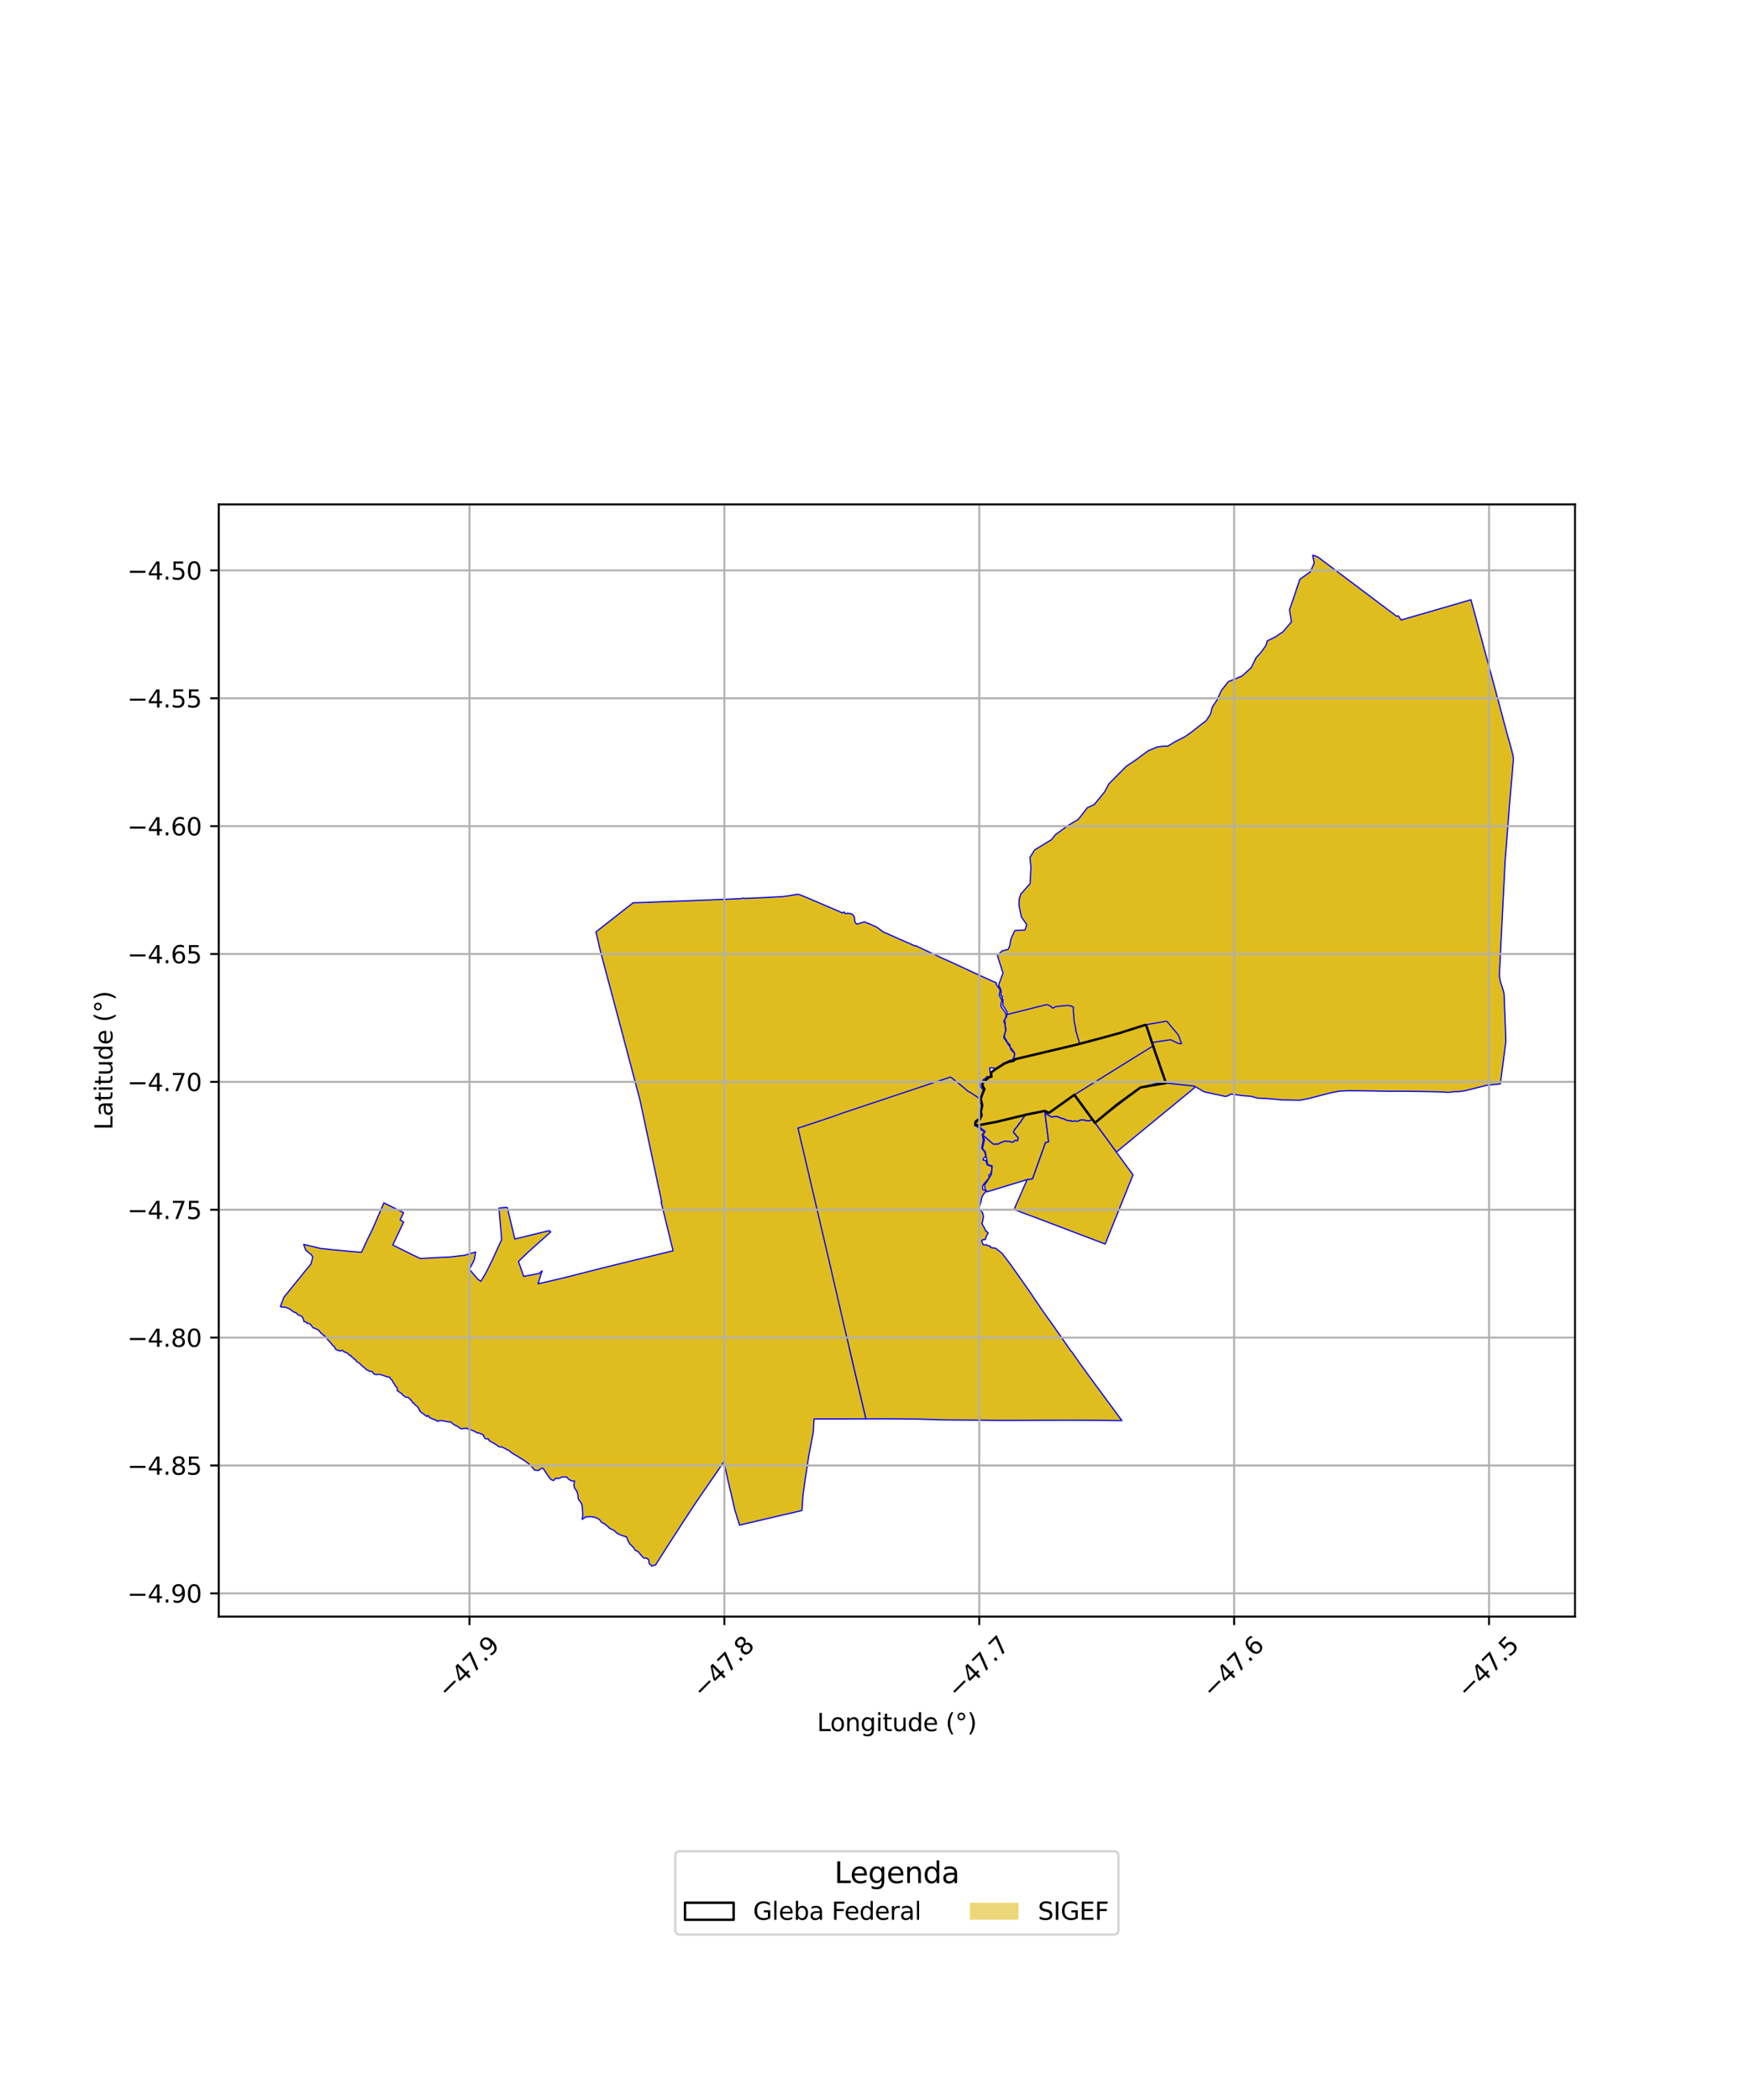 <?xml version="1.0" encoding="utf-8" standalone="no"?>
<!DOCTYPE svg PUBLIC "-//W3C//DTD SVG 1.1//EN"
  "http://www.w3.org/Graphics/SVG/1.1/DTD/svg11.dtd">
<svg xmlns:xlink="http://www.w3.org/1999/xlink" width="720pt" height="864pt" viewBox="0 0 720 864" xmlns="http://www.w3.org/2000/svg" version="1.1">
 <defs>
  <style type="text/css">*{stroke-linejoin: round; stroke-linecap: butt}</style>
 </defs>
 <g id="figure_1">
  <g id="patch_1">
   <path d="M 0 864 
L 720 864 
L 720 0 
L 0 0 
z
" style="fill: #ffffff"/>
  </g>
  <g id="axes_1">
   <g id="patch_2">
    <path d="M 90 665.117 
L 648 665.117 
L 648 207.523 
L 90 207.523 
z
" style="fill: #ffffff"/>
   </g>
   <g id="PatchCollection_1">
    <path d="M 328.41 367.924 
L 328.804 368.019 
L 331.563 369.129 
L 334.449 370.366 
L 336.989 371.436 
L 338.39 372.072 
L 340.783 373.067 
L 342.169 373.652 
L 343.044 374.055 
L 343.508 374.207 
L 344.126 374.511 
L 344.836 374.799 
L 346.471 375.568 
L 346.724 375.522 
L 347.193 375.208 
L 347.351 375.305 
L 347.6 375.787 
L 347.976 375.918 
L 348.634 375.708 
L 349.691 375.882 
L 350.145 375.919 
L 350.629 376.198 
L 351.192 376.73 
L 351.548 377.481 
L 351.65 378.836 
L 352.177 379.987 
L 352.706 380.203 
L 355.586 379.283 
L 358.021 380.237 
L 360.803 381.484 
L 363.356 383.41 
L 366.351 384.712 
L 370.504 386.562 
L 373.608 387.917 
L 376.516 389.215 
L 376.696 389.062 
L 376.839 389.129 
L 387.192 394.003 
L 387.338 394.074 
L 389.28 394.929 
L 389.426 394.989 
L 403.671 401.577 
L 403.828 401.646 
L 409.986 404.417 
L 409.846 404.985 
L 410.382 405.77 
L 411.04 406.593 
L 411.501 407.469 
L 411.105 409.395 
L 411.249 409.655 
L 411.911 411.044 
L 412.29 411.415 
L 411.956 412.564 
L 411.786 414.016 
L 412.534 415.136 
L 413.458 416.35 
L 413.99 417.554 
L 413.747 418.669 
L 413.008 420.166 
L 413.488 421.544 
L 413.492 422.262 
L 413.765 423.757 
L 413.668 424.367 
L 413.295 425.638 
L 412.964 426.51 
L 413.159 427.265 
L 413.954 428.27 
L 414.669 429.533 
L 415.46 430.489 
L 415.984 431.912 
L 416.752 432.722 
L 417.361 433.241 
L 417.429 433.808 
L 417.176 434.86 
L 416.65 435.969 
L 415.16 436.397 
L 413.937 437.051 
L 412.652 437.541 
L 411.636 438.457 
L 410.55 439.234 
L 409.815 439.469 
L 408.946 439.562 
L 408.221 439.305 
L 407.174 439.374 
L 407.488 442.07 
L 407.559 442.945 
L 406.935 443.174 
L 406.008 442.897 
L 405.419 443.763 
L 404.624 444.066 
L 404.158 444.945 
L 403.403 445.509 
L 403.272 446.845 
L 404.583 448.539 
L 403.696 451.162 
L 402.717 452.066 
L 402.745 453.387 
L 403.707 454.545 
L 403.778 455.724 
L 402.96 457.018 
L 402.929 458.297 
L 403.418 459.087 
L 403.085 459.741 
L 400.851 461.373 
L 401.14 462.989 
L 402.094 463.041 
L 402.434 463.52 
L 403.793 464.708 
L 404.759 465.719 
L 403.855 466.914 
L 404.53 468.415 
L 404.6 469.925 
L 404.876 470.646 
L 403.62 471.804 
L 404.169 473.606 
L 405.273 474.518 
L 405.98 475.104 
L 405.46 475.973 
L 404.356 476.581 
L 404.387 477.389 
L 405.659 477.752 
L 406.028 479.275 
L 408.206 480.108 
L 408.416 480.792 
L 408.119 481.66 
L 407.325 482.988 
L 406.618 483.381 
L 406.53 484.934 
L 405.528 486.074 
L 403.997 487.644 
L 404.089 489.452 
L 405.598 490.05 
L 404.286 491.602 
L 403.625 493.039 
L 403.151 494.603 
L 402.909 495.97 
L 402.815 496.775 
L 403.134 497.828 
L 403.894 498.65 
L 404.28 499.464 
L 404.229 502.117 
L 403.754 503.098 
L 403.8 503.624 
L 404.657 504.728 
L 405.114 506.194 
L 406.285 507.12 
L 405.607 508.116 
L 405.305 509.602 
L 404.146 509.951 
L 403.52 510.747 
L 403.798 512.254 
L 398.562 515.106 
L 393.087 522.1 
L 383.528 527.535 
L 375.55 533.606 
L 365.534 539.517 
L 362.725 542.126 
L 362.6 542.206 
L 357.005 548.17 
L 349.328 554.175 
L 349.675 555.608 
L 352.043 565.779 
L 353.109 570.171 
L 355.219 579.162 
L 356.283 583.767 
L 346.78 583.814 
L 334.916 583.824 
L 334.608 589.261 
L 332.756 598.89 
L 331.156 609.533 
L 330.379 615.039 
L 329.928 621.475 
L 320.833 623.588 
L 310.718 625.968 
L 304.273 627.475 
L 302.308 621.198 
L 300.805 614.537 
L 299.379 608.553 
L 297.858 601.392 
L 291.24 611.038 
L 289.725 613.187 
L 285.206 619.862 
L 279.981 627.833 
L 279.451 628.7 
L 274.504 636.328 
L 269.745 643.838 
L 268.142 644.317 
L 267.021 643.132 
L 266.972 641.833 
L 266.087 641.086 
L 264.808 640.995 
L 263.731 639.817 
L 262.551 638.397 
L 261.301 637.762 
L 260.621 636.666 
L 260.451 636.498 
L 259.148 635.258 
L 258.372 633.937 
L 257.764 632.307 
L 256.047 631.814 
L 254.835 631.319 
L 253.823 630.789 
L 252.529 629.571 
L 251.019 628.933 
L 249.733 627.757 
L 248.726 626.98 
L 247.428 626.269 
L 246.603 625.166 
L 244.943 624.299 
L 242.951 623.985 
L 241.063 624.068 
L 239.535 625.133 
L 239.779 623.448 
L 239.714 622.154 
L 239.599 620.359 
L 239.357 618.8 
L 238.139 617.03 
L 237.953 616.7 
L 237.921 616.546 
L 237.77 615.239 
L 237.458 613.778 
L 236.387 612.195 
L 236.133 611.081 
L 236.367 609.294 
L 235.245 609.333 
L 233.96 608.609 
L 233.145 607.713 
L 231.883 607.643 
L 231.006 607.817 
L 229.653 608.316 
L 228.707 608.161 
L 227.67 609.158 
L 226.546 608.59 
L 225.736 607.59 
L 224.088 605.074 
L 223.426 604.103 
L 222.793 604.105 
L 221.488 605.005 
L 219.884 604.83 
L 218.849 603.495 
L 217.291 602.046 
L 215.402 600.7 
L 212.049 598.646 
L 210.322 597.607 
L 209.387 596.76 
L 208.448 596.349 
L 207.886 595.995 
L 206.274 595.272 
L 205.539 595.317 
L 204.748 594.852 
L 203.765 594.133 
L 202.156 593.266 
L 201.21 592.69 
L 201.119 592.139 
L 200.469 591.976 
L 199.803 592.006 
L 199.005 591.038 
L 198.912 590.385 
L 198.654 590.309 
L 197.438 589.705 
L 196.163 589.439 
L 195.394 588.979 
L 193.774 588.256 
L 193.09 588.287 
L 192.142 587.62 
L 190.824 587.71 
L 189.802 587.843 
L 189.031 587.478 
L 188.335 586.901 
L 187.125 586.345 
L 186.487 585.93 
L 185.746 585.321 
L 185.463 584.995 
L 184.695 585.026 
L 183.586 584.819 
L 182.265 584.552 
L 181.163 584.448 
L 180.763 584.493 
L 180.406 584.745 
L 179.606 584.612 
L 179.28 584.196 
L 178.492 584.018 
L 177.853 583.736 
L 176.94 583.338 
L 176.598 583.189 
L 176.404 582.643 
L 175.961 582.365 
L 175.768 582.775 
L 175.324 582.583 
L 174.746 582.168 
L 174.108 581.635 
L 173.092 580.964 
L 172.558 580.163 
L 172.432 580.112 
L 172.389 579.609 
L 172.035 579.132 
L 171.396 578.408 
L 170.733 578.045 
L 170.344 577.291 
L 169.721 577.097 
L 169.585 576.71 
L 169.259 576.114 
L 168.978 576.085 
L 168.847 575.788 
L 167.868 574.905 
L 166.759 574.806 
L 166.433 574.434 
L 165.736 574.003 
L 165.349 573.471 
L 165.272 573.35 
L 164.704 573.027 
L 164.1 572.571 
L 163.685 572.275 
L 163.404 572.023 
L 163.478 571.488 
L 163.373 571.014 
L 162.957 570.523 
L 162.542 570.063 
L 162.364 569.557 
L 161.694 568.68 
L 161.346 567.862 
L 160.631 567.297 
L 160.438 566.687 
L 160.111 566.568 
L 159.589 566.568 
L 158.372 566.143 
L 156.851 565.592 
L 155.596 565.432 
L 154.736 565.576 
L 153.793 565.272 
L 153.256 564.375 
L 151.818 564.108 
L 151.535 563.796 
L 151.015 563.692 
L 150.687 563.41 
L 150.005 562.788 
L 149.471 562.372 
L 149.086 562.048 
L 148.289 561.312 
L 147.832 560.778 
L 146.795 560.28 
L 146.589 559.933 
L 146.306 559.423 
L 145.916 559.409 
L 145.693 559.022 
L 144.667 558.225 
L 144.369 557.689 
L 143.921 557.748 
L 143.624 557.398 
L 142.938 556.711 
L 141.966 556.325 
L 141.44 556.112 
L 141.422 555.961 
L 140.751 555.504 
L 139.926 555.912 
L 139.419 555.598 
L 138.599 555.464 
L 138.121 555.151 
L 137.598 554.078 
L 136.852 553.555 
L 135.983 552.378 
L 135.136 551.554 
L 134.633 550.914 
L 134.592 550.655 
L 134.277 550.137 
L 133.842 549.932 
L 133.487 549.482 
L 133.201 549.496 
L 132.928 549.292 
L 132.635 548.876 
L 131.899 548.397 
L 131.667 547.946 
L 130.996 547.203 
L 129.655 546.551 
L 128.768 546.264 
L 128.017 545.246 
L 127.553 544.769 
L 126.938 544.427 
L 126.323 544.481 
L 126.101 544.01 
L 124.981 543.682 
L 124.968 543.15 
L 124.487 542.05 
L 123.89 541.349 
L 123.51 541.35 
L 122.364 540.766 
L 121.723 539.961 
L 121.231 539.988 
L 120.121 539.271 
L 119.057 538.478 
L 117.285 537.783 
L 116.525 537.808 
L 115.423 537.575 
L 115.364 537.511 
L 116.767 533.766 
L 126.72 521.499 
L 127.424 520.649 
L 127.905 520.068 
L 128.681 517.266 
L 128.146 516.286 
L 125.801 514.369 
L 124.935 511.978 
L 131.831 513.627 
L 137.639 514.258 
L 140.717 514.532 
L 141.645 514.618 
L 143.421 514.805 
L 148.721 515.244 
L 150.9 510.532 
L 151.306 509.695 
L 153.061 506.16 
L 157.951 494.889 
L 166.039 498.927 
L 164.623 501.923 
L 166.069 502.761 
L 162.076 511.24 
L 161.614 512.259 
L 168.76 515.769 
L 169.719 516.282 
L 171.455 517.069 
L 172.863 517.791 
L 174.875 517.683 
L 177.099 517.552 
L 185.323 517.141 
L 186.954 516.952 
L 191.029 516.478 
L 195.676 515.123 
L 195.206 517.884 
L 194.961 518.704 
L 194.745 519.124 
L 193.115 522.22 
L 196.598 526.295 
L 197.847 527.193 
L 199.668 524.115 
L 200.886 521.769 
L 202.822 517.794 
L 205.948 510.944 
L 206.384 510.051 
L 205.873 503.961 
L 205.268 497.033 
L 208.495 496.734 
L 208.723 496.854 
L 211.817 509.759 
L 225.994 506.305 
L 226.575 506.852 
L 221.516 511.391 
L 217.608 514.874 
L 213.317 518.995 
L 215.448 525.144 
L 221.181 524.038 
L 221.828 523.909 
L 223.024 522.846 
L 221.354 528.209 
L 224.23 527.552 
L 234.405 525.145 
L 237.021 524.441 
L 246.514 522.036 
L 246.755 521.964 
L 255.796 519.734 
L 276.91 514.611 
L 271.987 494.483 
L 272.224 494.485 
L 263.345 452.761 
L 255.873 424.547 
L 255.026 421.352 
L 247.059 391.461 
L 245.774 385.908 
L 245.186 383.411 
L 260.493 371.42 
L 261.621 371.386 
L 262.749 371.359 
L 264.352 371.31 
L 266.835 371.241 
L 269.731 371.115 
L 273.141 370.986 
L 276.099 370.866 
L 279.515 370.744 
L 283.229 370.597 
L 287.236 370.43 
L 292.394 370.227 
L 298.012 370.002 
L 302.278 369.836 
L 304.383 369.721 
L 304.996 369.686 
L 305.63 369.507 
L 306.319 369.627 
L 309.262 369.543 
L 310.994 369.424 
L 314.142 369.315 
L 316.989 369.144 
L 321.872 368.881 
L 323.794 368.658 
L 327.737 367.994 
L 328.41 367.924 
" clip-path="url(#p696c3e5440)" style="fill: #e0bd1f; stroke: #0000ff; stroke-width: 0.5"/>
    <path d="M 391.104 443.109 
L 394.694 445.979 
L 398.227 448.952 
L 399.421 449.585 
L 402.916 451.919 
L 403.112 453.539 
L 403.877 454.779 
L 404.174 455.732 
L 403.319 456.986 
L 403.035 458.147 
L 403.363 458.496 
L 403.581 459.02 
L 403.47 459.526 
L 403.258 459.869 
L 402.384 460.412 
L 401.175 461.345 
L 400.976 463.13 
L 401.811 463.421 
L 403.304 464.547 
L 404.92 465.662 
L 404.809 466.013 
L 404.121 466.725 
L 404.541 468.967 
L 403.899 472.43 
L 405.043 473.853 
L 405.682 475.742 
L 404.764 476.37 
L 404.428 477.263 
L 405.633 477.469 
L 405.927 478.566 
L 406.239 479.348 
L 407.992 479.869 
L 408.035 480.853 
L 407.89 481.981 
L 407.564 482.97 
L 406.812 483.477 
L 406.915 484.673 
L 404.853 487.045 
L 404.327 487.844 
L 404.204 488.888 
L 404.483 489.461 
L 405.426 489.767 
L 405.743 490.102 
L 405.723 490.322 
L 405.147 490.665 
L 404.387 491.675 
L 403.996 492.548 
L 403.608 494.378 
L 403.152 496.01 
L 402.85 496.65 
L 402.835 497.103 
L 403.394 497.96 
L 403.91 498.494 
L 404.324 499.27 
L 404.596 500.238 
L 404.601 500.534 
L 404.342 502.118 
L 403.975 503.49 
L 404.76 504.725 
L 405.524 506.386 
L 406.582 507.242 
L 406.156 507.973 
L 405.747 508.797 
L 405.362 509.994 
L 404.7 509.994 
L 403.899 510.272 
L 404.116 511.264 
L 404.534 512.134 
L 404.961 512.217 
L 405.862 512.109 
L 406.432 512.574 
L 406.86 512.477 
L 407.286 512.679 
L 407.418 512.874 
L 407.536 513.259 
L 409.635 513.569 
L 410.944 514.564 
L 412.299 515.678 
L 414.307 518.3 
L 415.688 520.135 
L 423.291 530.908 
L 424.525 532.713 
L 425.162 533.679 
L 428.198 538.124 
L 429.699 540.306 
L 430.785 541.835 
L 433.705 545.912 
L 440.661 555.918 
L 440.902 556.071 
L 444.207 560.814 
L 448.124 566.229 
L 461.565 584.458 
L 461.238 584.48 
L 457.373 584.449 
L 452.833 584.363 
L 448.844 584.345 
L 444.753 584.331 
L 440.694 584.315 
L 436.626 584.307 
L 432.524 584.332 
L 428.498 584.341 
L 424.444 584.357 
L 420.395 584.374 
L 411.29 584.398 
L 405.042 584.309 
L 390.791 584.22 
L 386.341 584.144 
L 381.86 583.982 
L 377.289 583.86 
L 372.553 583.831 
L 368.358 583.786 
L 363.693 583.734 
L 361.631 583.738 
L 356.283 583.767 
L 352.043 565.779 
L 351.859 564.99 
L 349.675 555.608 
L 348.427 550.31 
L 347.048 544.468 
L 345.998 539.86 
L 344.931 535.265 
L 341.086 518.621 
L 328.295 464.06 
L 328.503 464.116 
L 332.24 462.857 
L 337.842 461.011 
L 342.692 459.388 
L 346.103 458.132 
L 391.104 443.109 
" clip-path="url(#p696c3e5440)" style="fill: #e0bd1f; stroke: #0000ff; stroke-width: 0.5"/>
    <path d="M 471.501 421.582 
L 475.135 432.445 
L 476.933 437.565 
L 477.038 437.915 
L 479.709 445.599 
L 469.269 447.403 
L 459.526 454.481 
L 450.494 461.97 
L 442.022 450.44 
L 431.57 457.888 
L 429.845 457.065 
L 422.218 458.597 
L 410.21 461.517 
L 402.094 463.041 
L 401.339 462.522 
L 401.319 461.751 
L 402.259 460.89 
L 403.129 460.545 
L 403.372 459.881 
L 403.881 458.8 
L 403.491 457.452 
L 403.742 456.548 
L 404.12 454.801 
L 403.493 452.046 
L 404.355 449.635 
L 405.034 448.131 
L 404.175 446.612 
L 404.339 445.515 
L 405.6 444.369 
L 406.796 443.268 
L 407.92 442.954 
L 407.747 441.299 
L 409.611 439.869 
L 412.058 438.365 
L 413.201 437.614 
L 414.934 436.873 
L 416.959 436.464 
L 417.746 435.761 
L 430.48 432.748 
L 442.766 429.828 
L 452.175 427.347 
L 461.334 424.84 
L 461.63 424.702 
L 471.501 421.582 
" clip-path="url(#p696c3e5440)" style="fill: #e0bd1f; stroke: #0000ff; stroke-width: 0.5"/>
    <path d="M 421.667 458.921 
L 421.565 459.063 
L 421.405 459.477 
L 421.302 459.64 
L 420.811 460.247 
L 420.463 460.708 
L 420.175 461.21 
L 420.057 461.539 
L 419.82 461.783 
L 419.444 462.082 
L 419.156 462.536 
L 418.917 462.951 
L 417.785 464.361 
L 417.376 464.984 
L 417.169 465.25 
L 416.998 465.731 
L 417.102 466.056 
L 417.254 466.282 
L 417.545 466.462 
L 417.768 466.649 
L 417.881 466.813 
L 417.98 467.003 
L 418.098 467.228 
L 418.227 467.38 
L 418.591 467.694 
L 418.774 467.794 
L 418.846 467.877 
L 418.98 468.197 
L 418.981 468.313 
L 418.947 468.418 
L 418.787 468.615 
L 418.727 468.943 
L 418.728 469.267 
L 418.456 469.378 
L 417.852 469.114 
L 417.263 469.571 
L 416.726 469.94 
L 416.245 469.937 
L 415.803 469.828 
L 415.262 469.62 
L 414.913 469.596 
L 414.402 469.638 
L 414.075 469.609 
L 413.505 469.491 
L 413.318 469.539 
L 412.947 469.753 
L 411.946 470.027 
L 411.446 470.263 
L 410.81 470.705 
L 408.745 470.785 
L 408.336 470.445 
L 407.924 470.146 
L 405.07 467.633 
L 404.564 467.314 
L 404.278 467.159 
L 405.337 465.516 
L 403.589 464.168 
L 402.663 462.95 
L 410.766 461.396 
L 421.667 458.921 
" clip-path="url(#p696c3e5440)" style="fill: #e0bd1f; stroke: #0000ff; stroke-width: 0.5"/>
    <path d="M 429.845 457.065 
L 431.438 469.782 
L 430.176 470.081 
L 424.81 485.049 
L 422.585 485.325 
L 406.182 490.333 
L 405.363 489.424 
L 405.032 487.616 
L 406.277 485.832 
L 406.841 484.841 
L 407.878 483.229 
L 408.234 479.695 
L 406.359 479.125 
L 405.744 476.003 
L 405.363 473.824 
L 404.233 472.588 
L 404.411 471.673 
L 405.036 468.922 
L 404.278 467.159 
L 404.564 467.314 
L 405.07 467.633 
L 407.924 470.146 
L 408.336 470.445 
L 408.745 470.785 
L 410.81 470.705 
L 411.446 470.263 
L 411.946 470.027 
L 412.947 469.753 
L 413.318 469.539 
L 413.505 469.491 
L 414.075 469.609 
L 414.402 469.638 
L 414.913 469.596 
L 415.262 469.62 
L 415.803 469.828 
L 416.245 469.937 
L 416.726 469.94 
L 417.263 469.571 
L 417.852 469.114 
L 418.456 469.378 
L 418.728 469.267 
L 418.727 468.943 
L 418.787 468.615 
L 418.947 468.418 
L 418.981 468.313 
L 418.98 468.197 
L 418.846 467.877 
L 418.774 467.794 
L 418.591 467.694 
L 418.227 467.38 
L 418.098 467.228 
L 417.98 467.003 
L 417.881 466.813 
L 417.768 466.649 
L 417.545 466.462 
L 417.254 466.282 
L 417.102 466.056 
L 416.998 465.731 
L 417.169 465.25 
L 417.376 464.984 
L 417.785 464.361 
L 418.917 462.951 
L 419.156 462.536 
L 419.444 462.082 
L 419.82 461.783 
L 420.057 461.539 
L 420.175 461.21 
L 420.463 460.708 
L 420.811 460.247 
L 421.302 459.64 
L 421.405 459.477 
L 421.565 459.063 
L 421.667 458.921 
L 429.845 457.065 
" clip-path="url(#p696c3e5440)" style="fill: #e0bd1f; stroke: #0000ff; stroke-width: 0.5"/>
    <path d="M 474.394 430.339 
L 479.478 444.918 
L 469.269 447.403 
L 450.494 461.97 
L 442.022 450.44 
L 470.506 432.738 
L 470.647 432.65 
L 474.394 430.339 
" clip-path="url(#p696c3e5440)" style="fill: #e0bd1f; stroke: #0000ff; stroke-width: 0.5"/>
    <path d="M 481.653 427.78 
L 484.731 429.294 
L 486.101 429.393 
L 488.298 435.565 
L 490.345 442.103 
L 491.126 445.877 
L 491.26 446.014 
L 491.318 446.851 
L 491.327 446.997 
L 491.401 447.584 
L 459.293 474 
L 450.494 461.97 
L 469.269 447.403 
L 479.478 444.918 
L 474.394 430.339 
L 473.958 428.923 
L 481.653 427.78 
" clip-path="url(#p696c3e5440)" style="fill: #e0bd1f; stroke: #0000ff; stroke-width: 0.5"/>
    <path d="M 442.022 450.44 
L 450.494 461.97 
L 449.672 461.051 
L 449.644 461.014 
L 449.617 460.985 
L 449.588 460.957 
L 449.555 460.918 
L 449.483 460.841 
L 449.421 460.765 
L 449.381 460.723 
L 449.321 460.673 
L 449.26 460.637 
L 449.244 460.631 
L 449.226 460.626 
L 449.202 460.624 
L 449.179 460.625 
L 449.161 460.627 
L 449.145 460.63 
L 449.128 460.634 
L 449.112 460.64 
L 449.096 460.648 
L 449.084 460.657 
L 448.843 460.85 
L 448.786 460.897 
L 448.766 460.909 
L 448.752 460.919 
L 448.73 460.935 
L 448.571 461.016 
L 448.518 461.041 
L 448.479 461.061 
L 448.439 461.082 
L 448.408 461.101 
L 448.378 461.118 
L 448.354 461.128 
L 448.338 461.135 
L 448.323 461.139 
L 448.306 461.143 
L 448.283 461.146 
L 448.243 461.151 
L 448.218 461.154 
L 448.119 461.157 
L 448.063 461.157 
L 448.019 461.157 
L 447.919 461.157 
L 447.83 461.157 
L 447.761 461.158 
L 447.701 461.153 
L 447.63 461.155 
L 447.574 461.151 
L 447.509 461.149 
L 447.467 461.143 
L 447.419 461.137 
L 447.402 461.136 
L 447.37 461.132 
L 447.334 461.13 
L 447.305 461.125 
L 447.276 461.119 
L 447.268 461.116 
L 447.239 461.108 
L 447.219 461.104 
L 447.192 461.1 
L 447.165 461.097 
L 447.137 461.095 
L 447.11 461.092 
L 447.087 461.089 
L 447.06 461.083 
L 447.039 461.075 
L 446.999 461.064 
L 446.96 461.05 
L 446.932 461.043 
L 446.91 461.041 
L 446.876 461.041 
L 446.797 461.034 
L 446.705 461.017 
L 446.58 460.985 
L 446.453 460.948 
L 446.385 460.93 
L 446.332 460.917 
L 446.291 460.908 
L 446.272 460.907 
L 446.25 460.903 
L 446.223 460.899 
L 446.194 460.893 
L 446.166 460.889 
L 446.14 460.884 
L 446.099 460.876 
L 446.05 460.871 
L 446.028 460.869 
L 445.994 460.867 
L 445.964 460.868 
L 445.94 460.868 
L 445.92 460.868 
L 445.887 460.864 
L 445.837 460.849 
L 445.791 460.833 
L 445.721 460.81 
L 445.673 460.799 
L 445.639 460.789 
L 445.592 460.775 
L 445.558 460.768 
L 445.507 460.757 
L 445.465 460.751 
L 445.379 460.747 
L 445.331 460.745 
L 445.276 460.745 
L 445.242 460.746 
L 445.207 460.748 
L 445.178 460.756 
L 445.152 460.766 
L 445.128 460.776 
L 445.107 460.785 
L 445.065 460.802 
L 445.024 460.814 
L 444.955 460.825 
L 444.854 460.84 
L 444.682 460.867 
L 444.663 460.867 
L 444.636 460.866 
L 444.545 460.864 
L 444.51 460.864 
L 444.501 460.864 
L 444.481 460.864 
L 444.457 460.868 
L 444.431 460.876 
L 444.386 460.897 
L 444.349 460.914 
L 444.31 460.932 
L 444.255 460.962 
L 444.238 460.97 
L 444.206 460.988 
L 444.181 461.008 
L 444.159 461.026 
L 444.143 461.042 
L 444.125 461.054 
L 444.1 461.066 
L 444.054 461.085 
L 444.005 461.106 
L 443.95 461.133 
L 443.908 461.152 
L 443.865 461.165 
L 443.8 461.182 
L 443.721 461.201 
L 443.657 461.221 
L 443.604 461.24 
L 443.553 461.256 
L 443.509 461.272 
L 443.482 461.279 
L 443.437 461.282 
L 443.386 461.285 
L 443.338 461.286 
L 443.305 461.287 
L 443.271 461.288 
L 443.239 461.288 
L 443.209 461.293 
L 443.164 461.297 
L 443.135 461.299 
L 443.109 461.301 
L 443.079 461.301 
L 443.051 461.3 
L 443.027 461.299 
L 443.002 461.299 
L 442.982 461.3 
L 442.952 461.302 
L 442.939 461.302 
L 442.922 461.303 
L 442.866 461.297 
L 442.835 461.297 
L 442.803 461.297 
L 442.772 461.297 
L 442.738 461.3 
L 442.689 461.301 
L 442.634 461.298 
L 442.586 461.296 
L 442.542 461.296 
L 442.52 461.297 
L 442.498 461.297 
L 442.458 461.297 
L 442.428 461.294 
L 442.383 461.289 
L 442.351 461.289 
L 442.312 461.289 
L 442.273 461.284 
L 442.221 461.275 
L 442.18 461.27 
L 442.149 461.266 
L 442.127 461.265 
L 442.105 461.263 
L 442.075 461.262 
L 442.05 461.262 
L 442.02 461.263 
L 442 461.263 
L 441.975 461.264 
L 441.95 461.264 
L 441.922 461.263 
L 441.885 461.264 
L 441.868 461.266 
L 441.837 461.27 
L 441.802 461.276 
L 441.772 461.28 
L 441.74 461.283 
L 441.719 461.284 
L 441.701 461.286 
L 441.687 461.288 
L 441.671 461.29 
L 441.653 461.292 
L 441.636 461.294 
L 441.621 461.296 
L 441.612 461.298 
L 441.606 461.3 
L 441.598 461.302 
L 441.574 461.308 
L 441.562 461.31 
L 441.549 461.312 
L 441.538 461.314 
L 441.506 461.32 
L 441.46 461.324 
L 441.428 461.327 
L 441.398 461.333 
L 441.358 461.343 
L 441.296 461.351 
L 441.231 461.358 
L 441.198 461.356 
L 441.174 461.352 
L 441.129 461.339 
L 441.091 461.329 
L 441.048 461.315 
L 441.009 461.298 
L 440.976 461.281 
L 440.942 461.267 
L 440.892 461.257 
L 440.842 461.249 
L 440.801 461.239 
L 440.726 461.218 
L 440.672 461.203 
L 440.626 461.19 
L 440.558 461.179 
L 440.506 461.17 
L 440.454 461.163 
L 440.382 461.154 
L 440.334 461.148 
L 440.289 461.143 
L 440.239 461.138 
L 440.171 461.132 
L 440.13 461.127 
L 440.081 461.118 
L 440.013 461.105 
L 439.916 461.09 
L 439.856 461.087 
L 439.818 461.084 
L 439.774 461.08 
L 439.734 461.074 
L 439.69 461.069 
L 439.641 461.06 
L 439.615 461.057 
L 439.594 461.054 
L 439.542 461.051 
L 439.453 461.043 
L 439.409 461.039 
L 439.326 461.028 
L 439.237 461.013 
L 439.187 461.007 
L 439.119 461 
L 439.06 460.994 
L 439.033 460.986 
L 439.01 460.976 
L 438.986 460.968 
L 438.951 460.958 
L 438.925 460.95 
L 438.897 460.94 
L 438.86 460.927 
L 438.823 460.911 
L 438.785 460.893 
L 438.748 460.873 
L 438.714 460.853 
L 438.691 460.839 
L 438.665 460.823 
L 438.643 460.81 
L 438.607 460.789 
L 438.562 460.765 
L 438.528 460.75 
L 438.511 460.742 
L 438.494 460.735 
L 438.474 460.724 
L 438.449 460.709 
L 438.426 460.693 
L 438.406 460.682 
L 438.384 460.674 
L 438.356 460.667 
L 438.313 460.655 
L 438.254 460.633 
L 438.209 460.617 
L 438.172 460.607 
L 438.133 460.595 
L 438.1 460.581 
L 438.073 460.569 
L 438.026 460.55 
L 437.955 460.514 
L 437.898 460.483 
L 437.835 460.442 
L 437.799 460.416 
L 437.772 460.397 
L 437.743 460.374 
L 437.689 460.319 
L 437.659 460.299 
L 437.637 460.285 
L 437.612 460.269 
L 437.588 460.254 
L 437.568 460.244 
L 437.55 460.236 
L 437.53 460.229 
L 437.5 460.225 
L 437.471 460.223 
L 437.429 460.221 
L 437.378 460.219 
L 437.346 460.22 
L 437.319 460.22 
L 437.301 460.22 
L 437.287 460.219 
L 437.274 460.22 
L 437.264 460.22 
L 437.251 460.222 
L 437.239 460.224 
L 437.226 460.226 
L 437.214 460.228 
L 437.203 460.229 
L 437.19 460.232 
L 437.176 460.235 
L 437.16 460.238 
L 437.142 460.24 
L 437.124 460.243 
L 437.102 460.246 
L 437.077 460.248 
L 437.051 460.251 
L 437.029 460.25 
L 437.006 460.248 
L 436.983 460.245 
L 436.961 460.24 
L 436.94 460.233 
L 436.918 460.222 
L 436.895 460.209 
L 436.865 460.195 
L 436.818 460.176 
L 436.771 460.159 
L 436.736 460.147 
L 436.688 460.127 
L 436.654 460.112 
L 436.614 460.098 
L 436.559 460.08 
L 436.509 460.063 
L 436.458 460.047 
L 436.414 460.034 
L 436.366 460.016 
L 436.309 459.996 
L 436.234 459.961 
L 436.166 459.925 
L 436.08 459.883 
L 436.015 459.854 
L 435.941 459.818 
L 435.872 459.786 
L 435.807 459.76 
L 435.76 459.741 
L 435.717 459.728 
L 435.657 459.708 
L 435.611 459.685 
L 435.571 459.664 
L 435.533 459.643 
L 435.49 459.618 
L 435.472 459.61 
L 435.456 459.6 
L 435.441 459.589 
L 435.426 459.576 
L 435.414 459.565 
L 435.403 459.559 
L 435.382 459.55 
L 435.367 459.544 
L 435.35 459.538 
L 435.337 459.533 
L 435.323 459.528 
L 435.306 459.521 
L 435.289 459.515 
L 435.273 459.511 
L 435.267 459.509 
L 435.259 459.505 
L 435.251 459.501 
L 435.244 459.497 
L 435.229 459.488 
L 435.222 459.483 
L 435.21 459.476 
L 435.203 459.473 
L 435.194 459.467 
L 435.186 459.46 
L 435.182 459.456 
L 435.175 459.45 
L 435.169 459.444 
L 435.161 459.44 
L 435.153 459.436 
L 435.136 459.429 
L 435.113 459.424 
L 435.094 459.42 
L 435.062 459.416 
L 435.03 459.411 
L 435.001 459.408 
L 434.967 459.405 
L 434.932 459.405 
L 434.897 459.407 
L 434.868 459.408 
L 434.83 459.411 
L 434.787 459.414 
L 434.746 459.418 
L 434.708 459.421 
L 434.675 459.423 
L 434.639 459.425 
L 434.609 459.426 
L 434.576 459.43 
L 434.548 459.433 
L 434.519 459.434 
L 434.487 459.437 
L 434.456 459.441 
L 434.421 459.444 
L 434.384 459.445 
L 434.352 459.445 
L 434.312 459.445 
L 434.275 459.443 
L 434.242 459.442 
L 434.21 459.442 
L 434.18 459.441 
L 434.157 459.44 
L 434.133 459.439 
L 434.108 459.438 
L 434.081 459.435 
L 434.06 459.431 
L 434.035 459.428 
L 434.016 459.424 
L 433.995 459.419 
L 433.973 459.414 
L 433.948 459.405 
L 433.901 459.385 
L 433.868 459.373 
L 433.836 459.363 
L 433.801 459.353 
L 433.779 459.348 
L 433.755 459.342 
L 433.73 459.337 
L 433.708 459.332 
L 433.686 459.329 
L 433.667 459.328 
L 433.649 459.328 
L 433.63 459.331 
L 433.614 459.334 
L 433.598 459.337 
L 433.579 459.342 
L 433.557 459.348 
L 433.541 459.353 
L 433.522 459.362 
L 433.502 459.373 
L 433.487 459.381 
L 433.474 459.388 
L 433.454 459.398 
L 433.432 459.409 
L 433.412 459.42 
L 433.39 459.432 
L 433.382 459.436 
L 433.366 459.446 
L 433.353 459.453 
L 433.337 459.46 
L 433.325 459.467 
L 433.313 459.473 
L 433.304 459.477 
L 433.295 459.482 
L 433.286 459.49 
L 433.269 459.501 
L 433.244 459.518 
L 433.22 459.532 
L 433.195 459.546 
L 433.175 459.557 
L 433.152 459.566 
L 433.127 459.579 
L 433.095 459.595 
L 433.075 459.606 
L 433.054 459.617 
L 433.032 459.625 
L 433.014 459.629 
L 432.988 459.633 
L 432.968 459.637 
L 432.949 459.64 
L 432.936 459.641 
L 432.924 459.639 
L 432.891 459.633 
L 432.874 459.629 
L 432.855 459.626 
L 432.837 459.623 
L 432.821 459.62 
L 432.755 459.605 
L 432.699 459.591 
L 432.668 459.582 
L 432.641 459.575 
L 432.616 459.566 
L 432.592 459.556 
L 432.569 459.545 
L 432.526 459.526 
L 432.482 459.505 
L 432.436 459.487 
L 432.389 459.465 
L 432.346 459.445 
L 432.301 459.423 
L 432.26 459.403 
L 432.214 459.38 
L 432.173 459.359 
L 432.121 459.329 
L 432.069 459.3 
L 432.029 459.277 
L 431.994 459.251 
L 431.955 459.222 
L 431.917 459.193 
L 431.882 459.169 
L 431.84 459.147 
L 431.796 459.123 
L 431.744 459.093 
L 431.685 459.064 
L 431.635 459.037 
L 431.584 459.007 
L 431.531 458.979 
L 431.482 458.948 
L 431.432 458.915 
L 431.376 458.878 
L 431.33 458.847 
L 431.128 458.748 
L 430.949 458.652 
L 430.859 458.609 
L 430.791 458.573 
L 430.77 458.56 
L 430.751 458.542 
L 430.735 458.528 
L 430.72 458.511 
L 430.701 458.488 
L 430.689 458.471 
L 430.674 458.45 
L 430.662 458.437 
L 430.642 458.416 
L 430.623 458.396 
L 430.604 458.375 
L 430.59 458.356 
L 430.577 458.335 
L 430.567 458.318 
L 430.556 458.297 
L 430.545 458.28 
L 430.53 458.26 
L 430.516 458.242 
L 430.501 458.221 
L 430.49 458.203 
L 430.479 458.181 
L 430.466 458.162 
L 430.453 458.143 
L 430.439 458.124 
L 430.424 458.103 
L 430.405 458.082 
L 430.389 458.06 
L 430.374 458.041 
L 430.359 458.022 
L 430.34 457.999 
L 430.318 457.972 
L 430.305 457.957 
L 430.294 457.941 
L 430.275 457.917 
L 430.262 457.901 
L 430.245 457.879 
L 430.23 457.862 
L 430.215 457.844 
L 430.196 457.825 
L 430.176 457.806 
L 430.158 457.792 
L 430.139 457.779 
L 430.119 457.767 
L 430.102 457.757 
L 430.079 457.745 
L 429.986 457.704 
L 429.957 457.693 
L 429.845 457.065 
L 431.57 457.888 
L 442.022 450.44 
" clip-path="url(#p696c3e5440)" style="fill: #e0bd1f; stroke: #0000ff; stroke-width: 0.5"/>
    <path d="M 429.845 457.065 
L 429.957 457.693 
L 429.986 457.704 
L 430.079 457.745 
L 430.102 457.757 
L 430.119 457.767 
L 430.139 457.779 
L 430.158 457.792 
L 430.176 457.806 
L 430.196 457.825 
L 430.215 457.844 
L 430.23 457.862 
L 430.245 457.879 
L 430.262 457.901 
L 430.275 457.917 
L 430.294 457.941 
L 430.305 457.957 
L 430.318 457.972 
L 430.34 457.999 
L 430.359 458.022 
L 430.374 458.041 
L 430.389 458.06 
L 430.405 458.082 
L 430.424 458.103 
L 430.439 458.124 
L 430.453 458.143 
L 430.466 458.162 
L 430.479 458.181 
L 430.49 458.203 
L 430.501 458.221 
L 430.516 458.242 
L 430.53 458.26 
L 430.545 458.28 
L 430.556 458.297 
L 430.567 458.318 
L 430.577 458.335 
L 430.59 458.356 
L 430.604 458.375 
L 430.623 458.396 
L 430.642 458.416 
L 430.662 458.437 
L 430.674 458.45 
L 430.689 458.471 
L 430.701 458.488 
L 430.72 458.511 
L 430.735 458.528 
L 430.751 458.542 
L 430.77 458.56 
L 430.791 458.573 
L 430.859 458.609 
L 430.949 458.652 
L 431.128 458.748 
L 431.33 458.847 
L 431.376 458.878 
L 431.432 458.915 
L 431.482 458.948 
L 431.531 458.979 
L 431.584 459.007 
L 431.635 459.037 
L 431.685 459.064 
L 431.744 459.093 
L 431.796 459.123 
L 431.84 459.147 
L 431.882 459.169 
L 431.917 459.193 
L 431.955 459.222 
L 431.994 459.251 
L 432.029 459.277 
L 432.069 459.3 
L 432.121 459.329 
L 432.173 459.359 
L 432.214 459.38 
L 432.26 459.403 
L 432.301 459.423 
L 432.346 459.445 
L 432.389 459.465 
L 432.436 459.487 
L 432.482 459.505 
L 432.526 459.526 
L 432.569 459.545 
L 432.592 459.556 
L 432.616 459.566 
L 432.641 459.575 
L 432.668 459.582 
L 432.699 459.591 
L 432.755 459.605 
L 432.821 459.62 
L 432.837 459.623 
L 432.855 459.626 
L 432.874 459.629 
L 432.891 459.633 
L 432.924 459.639 
L 432.936 459.641 
L 432.949 459.64 
L 432.968 459.637 
L 432.988 459.633 
L 433.014 459.629 
L 433.032 459.625 
L 433.054 459.617 
L 433.075 459.606 
L 433.095 459.595 
L 433.127 459.579 
L 433.152 459.566 
L 433.175 459.557 
L 433.195 459.546 
L 433.22 459.532 
L 433.244 459.518 
L 433.269 459.501 
L 433.286 459.49 
L 433.295 459.482 
L 433.304 459.477 
L 433.313 459.473 
L 433.325 459.467 
L 433.337 459.46 
L 433.353 459.453 
L 433.366 459.446 
L 433.382 459.436 
L 433.39 459.432 
L 433.412 459.42 
L 433.432 459.409 
L 433.454 459.398 
L 433.474 459.388 
L 433.487 459.381 
L 433.502 459.373 
L 433.522 459.362 
L 433.541 459.353 
L 433.557 459.348 
L 433.579 459.342 
L 433.598 459.337 
L 433.614 459.334 
L 433.63 459.331 
L 433.649 459.328 
L 433.667 459.328 
L 433.686 459.329 
L 433.708 459.332 
L 433.73 459.337 
L 433.755 459.342 
L 433.779 459.348 
L 433.801 459.353 
L 433.836 459.363 
L 433.868 459.373 
L 433.901 459.385 
L 433.948 459.405 
L 433.973 459.414 
L 433.995 459.419 
L 434.016 459.424 
L 434.035 459.428 
L 434.06 459.431 
L 434.081 459.435 
L 434.108 459.438 
L 434.133 459.439 
L 434.157 459.44 
L 434.18 459.441 
L 434.21 459.442 
L 434.242 459.442 
L 434.275 459.443 
L 434.312 459.445 
L 434.352 459.445 
L 434.384 459.445 
L 434.421 459.444 
L 434.456 459.441 
L 434.487 459.437 
L 434.519 459.434 
L 434.548 459.433 
L 434.576 459.43 
L 434.609 459.426 
L 434.639 459.425 
L 434.675 459.423 
L 434.708 459.421 
L 434.746 459.418 
L 434.787 459.414 
L 434.83 459.411 
L 434.868 459.408 
L 434.897 459.407 
L 434.932 459.405 
L 434.967 459.405 
L 435.001 459.408 
L 435.03 459.411 
L 435.062 459.416 
L 435.094 459.42 
L 435.113 459.424 
L 435.136 459.429 
L 435.153 459.436 
L 435.161 459.44 
L 435.169 459.444 
L 435.175 459.45 
L 435.182 459.456 
L 435.186 459.46 
L 435.194 459.467 
L 435.203 459.473 
L 435.21 459.476 
L 435.222 459.483 
L 435.229 459.488 
L 435.244 459.497 
L 435.251 459.501 
L 435.259 459.505 
L 435.267 459.509 
L 435.273 459.511 
L 435.289 459.515 
L 435.306 459.521 
L 435.323 459.528 
L 435.337 459.533 
L 435.35 459.538 
L 435.367 459.544 
L 435.382 459.55 
L 435.403 459.559 
L 435.414 459.565 
L 435.426 459.576 
L 435.441 459.589 
L 435.456 459.6 
L 435.472 459.61 
L 435.49 459.618 
L 435.533 459.643 
L 435.571 459.664 
L 435.611 459.685 
L 435.657 459.708 
L 435.717 459.728 
L 435.76 459.741 
L 435.807 459.76 
L 435.872 459.786 
L 435.941 459.818 
L 436.015 459.854 
L 436.08 459.883 
L 436.166 459.925 
L 436.234 459.961 
L 436.309 459.996 
L 436.366 460.016 
L 436.414 460.034 
L 436.458 460.047 
L 436.509 460.063 
L 436.559 460.08 
L 436.614 460.098 
L 436.654 460.112 
L 436.688 460.127 
L 436.736 460.147 
L 436.771 460.159 
L 436.818 460.176 
L 436.865 460.195 
L 436.895 460.209 
L 436.918 460.222 
L 436.94 460.233 
L 436.961 460.24 
L 436.983 460.245 
L 437.006 460.248 
L 437.029 460.25 
L 437.051 460.251 
L 437.077 460.248 
L 437.102 460.246 
L 437.124 460.243 
L 437.142 460.24 
L 437.16 460.238 
L 437.176 460.235 
L 437.19 460.232 
L 437.203 460.229 
L 437.214 460.228 
L 437.226 460.226 
L 437.239 460.224 
L 437.251 460.222 
L 437.264 460.22 
L 437.274 460.22 
L 437.287 460.219 
L 437.301 460.22 
L 437.319 460.22 
L 437.346 460.22 
L 437.378 460.219 
L 437.429 460.221 
L 437.471 460.223 
L 437.5 460.225 
L 437.53 460.229 
L 437.55 460.236 
L 437.568 460.244 
L 437.588 460.254 
L 437.612 460.269 
L 437.637 460.285 
L 437.659 460.299 
L 437.689 460.319 
L 437.743 460.374 
L 437.772 460.397 
L 437.799 460.416 
L 437.835 460.442 
L 437.898 460.483 
L 437.955 460.514 
L 438.026 460.55 
L 438.073 460.569 
L 438.1 460.581 
L 438.133 460.595 
L 438.172 460.607 
L 438.209 460.617 
L 438.254 460.633 
L 438.313 460.655 
L 438.356 460.667 
L 438.384 460.674 
L 438.406 460.682 
L 438.426 460.693 
L 438.449 460.709 
L 438.474 460.724 
L 438.494 460.735 
L 438.511 460.742 
L 438.528 460.75 
L 438.562 460.765 
L 438.607 460.789 
L 438.643 460.81 
L 438.665 460.823 
L 438.691 460.839 
L 438.714 460.853 
L 438.748 460.873 
L 438.785 460.893 
L 438.823 460.911 
L 438.86 460.927 
L 438.897 460.94 
L 438.925 460.95 
L 438.951 460.958 
L 438.986 460.968 
L 439.01 460.976 
L 439.033 460.986 
L 439.06 460.994 
L 439.119 461 
L 439.187 461.007 
L 439.237 461.013 
L 439.326 461.028 
L 439.409 461.039 
L 439.453 461.043 
L 439.542 461.051 
L 439.594 461.054 
L 439.615 461.057 
L 439.641 461.06 
L 439.69 461.069 
L 439.734 461.074 
L 439.774 461.08 
L 439.818 461.084 
L 439.856 461.087 
L 439.916 461.09 
L 440.013 461.105 
L 440.081 461.118 
L 440.13 461.127 
L 440.171 461.132 
L 440.239 461.138 
L 440.289 461.143 
L 440.334 461.148 
L 440.382 461.154 
L 440.454 461.163 
L 440.506 461.17 
L 440.558 461.179 
L 440.626 461.19 
L 440.672 461.203 
L 440.726 461.218 
L 440.801 461.239 
L 440.842 461.249 
L 440.892 461.257 
L 440.942 461.267 
L 440.976 461.281 
L 441.009 461.298 
L 441.048 461.315 
L 441.091 461.329 
L 441.129 461.339 
L 441.174 461.352 
L 441.198 461.356 
L 441.231 461.358 
L 441.296 461.351 
L 441.358 461.343 
L 441.398 461.333 
L 441.428 461.327 
L 441.46 461.324 
L 441.506 461.32 
L 441.538 461.314 
L 441.549 461.312 
L 441.562 461.31 
L 441.574 461.308 
L 441.598 461.302 
L 441.606 461.3 
L 441.612 461.298 
L 441.621 461.296 
L 441.636 461.294 
L 441.653 461.292 
L 441.671 461.29 
L 441.687 461.288 
L 441.701 461.286 
L 441.719 461.284 
L 441.74 461.283 
L 441.772 461.28 
L 441.802 461.276 
L 441.837 461.27 
L 441.868 461.266 
L 441.885 461.264 
L 441.922 461.263 
L 441.95 461.264 
L 441.975 461.264 
L 442 461.263 
L 442.02 461.263 
L 442.05 461.262 
L 442.075 461.262 
L 442.105 461.263 
L 442.127 461.265 
L 442.149 461.266 
L 442.18 461.27 
L 442.221 461.275 
L 442.273 461.284 
L 442.312 461.289 
L 442.351 461.289 
L 442.383 461.289 
L 442.428 461.294 
L 442.458 461.297 
L 442.498 461.297 
L 442.52 461.297 
L 442.542 461.296 
L 442.586 461.296 
L 442.634 461.298 
L 442.689 461.301 
L 442.738 461.3 
L 442.772 461.297 
L 442.803 461.297 
L 442.835 461.297 
L 442.866 461.297 
L 442.922 461.303 
L 442.939 461.302 
L 442.952 461.302 
L 442.982 461.3 
L 443.002 461.299 
L 443.027 461.299 
L 443.051 461.3 
L 443.079 461.301 
L 443.109 461.301 
L 443.135 461.299 
L 443.164 461.297 
L 443.209 461.293 
L 443.239 461.288 
L 443.271 461.288 
L 443.305 461.287 
L 443.338 461.286 
L 443.386 461.285 
L 443.437 461.282 
L 443.482 461.279 
L 443.509 461.272 
L 443.553 461.256 
L 443.604 461.24 
L 443.657 461.221 
L 443.721 461.201 
L 443.8 461.182 
L 443.865 461.165 
L 443.908 461.152 
L 443.95 461.133 
L 444.005 461.106 
L 444.054 461.085 
L 444.1 461.066 
L 444.125 461.054 
L 444.143 461.042 
L 444.159 461.026 
L 444.181 461.008 
L 444.206 460.988 
L 444.238 460.97 
L 444.255 460.962 
L 444.31 460.932 
L 444.349 460.914 
L 444.386 460.897 
L 444.431 460.876 
L 444.457 460.868 
L 444.481 460.864 
L 444.501 460.864 
L 444.51 460.864 
L 444.545 460.864 
L 444.636 460.866 
L 444.663 460.867 
L 444.682 460.867 
L 444.854 460.84 
L 444.955 460.825 
L 445.024 460.814 
L 445.065 460.802 
L 445.107 460.785 
L 445.128 460.776 
L 445.152 460.766 
L 445.178 460.756 
L 445.207 460.748 
L 445.242 460.746 
L 445.276 460.745 
L 445.331 460.745 
L 445.379 460.747 
L 445.465 460.751 
L 445.507 460.757 
L 445.558 460.768 
L 445.592 460.775 
L 445.639 460.789 
L 445.673 460.799 
L 445.721 460.81 
L 445.791 460.833 
L 445.837 460.849 
L 445.887 460.864 
L 445.92 460.868 
L 445.94 460.868 
L 445.964 460.868 
L 445.994 460.867 
L 446.028 460.869 
L 446.05 460.871 
L 446.099 460.876 
L 446.14 460.884 
L 446.166 460.889 
L 446.194 460.893 
L 446.223 460.899 
L 446.25 460.903 
L 446.272 460.907 
L 446.291 460.908 
L 446.332 460.917 
L 446.385 460.93 
L 446.453 460.948 
L 446.58 460.985 
L 446.705 461.017 
L 446.797 461.034 
L 446.876 461.041 
L 446.91 461.041 
L 446.932 461.043 
L 446.96 461.05 
L 446.999 461.064 
L 447.039 461.075 
L 447.06 461.083 
L 447.087 461.089 
L 447.11 461.092 
L 447.137 461.095 
L 447.165 461.097 
L 447.192 461.1 
L 447.219 461.104 
L 447.239 461.108 
L 447.268 461.116 
L 447.276 461.119 
L 447.305 461.125 
L 447.334 461.13 
L 447.37 461.132 
L 447.402 461.136 
L 447.419 461.137 
L 447.467 461.143 
L 447.509 461.149 
L 447.574 461.151 
L 447.63 461.155 
L 447.701 461.153 
L 447.761 461.158 
L 447.83 461.157 
L 447.919 461.157 
L 448.019 461.157 
L 448.063 461.157 
L 448.119 461.157 
L 448.218 461.154 
L 448.243 461.151 
L 448.283 461.146 
L 448.306 461.143 
L 448.323 461.139 
L 448.338 461.135 
L 448.354 461.128 
L 448.378 461.118 
L 448.408 461.101 
L 448.439 461.082 
L 448.479 461.061 
L 448.518 461.041 
L 448.571 461.016 
L 448.73 460.935 
L 448.752 460.919 
L 448.766 460.909 
L 448.786 460.897 
L 448.843 460.85 
L 449.084 460.657 
L 449.096 460.648 
L 449.112 460.64 
L 449.128 460.634 
L 449.145 460.63 
L 449.161 460.627 
L 449.179 460.625 
L 449.202 460.624 
L 449.226 460.626 
L 449.244 460.631 
L 449.26 460.637 
L 449.321 460.673 
L 449.381 460.723 
L 449.421 460.765 
L 449.483 460.841 
L 449.555 460.918 
L 449.588 460.957 
L 449.617 460.985 
L 449.644 461.014 
L 449.672 461.051 
L 450.494 461.97 
L 459.293 474 
L 466.149 483.38 
L 454.708 511.819 
L 445.087 508.186 
L 427.235 501.384 
L 419.816 498.624 
L 417.408 497.637 
L 417.459 497.007 
L 422.585 485.325 
L 424.81 485.049 
L 430.176 470.081 
L 431.438 469.782 
L 429.845 457.065 
" clip-path="url(#p696c3e5440)" style="fill: #e0bd1f; stroke: #0000ff; stroke-width: 0.5"/>
    <path d="M 540.056 228.323 
L 542.258 229.194 
L 574.271 253.289 
L 574.706 253.571 
L 575.271 253.37 
L 576.478 255.083 
L 605.185 246.756 
L 606.447 251.334 
L 607.786 256.298 
L 609.154 261.387 
L 610.56 266.57 
L 611.933 271.684 
L 613.084 275.943 
L 614.379 280.685 
L 615.542 285.048 
L 616.811 289.739 
L 618.081 294.449 
L 619.102 298.337 
L 619.367 299.208 
L 619.767 300.852 
L 621.364 306.433 
L 621.5 306.969 
L 622.515 310.96 
L 622.636 311.798 
L 622.633 312.883 
L 622.238 317.45 
L 621.831 322.153 
L 621.364 327.517 
L 621.007 331.741 
L 620.578 337.184 
L 620.178 342.316 
L 619.664 349.007 
L 619.246 354.379 
L 618.969 359.852 
L 618.707 364.995 
L 618.455 370.072 
L 618.218 374.671 
L 617.909 380.802 
L 617.573 387.404 
L 617.317 392.421 
L 616.927 400.246 
L 616.914 401.403 
L 617.107 402.956 
L 617.293 403.798 
L 618.624 407.971 
L 618.792 408.832 
L 618.855 409.779 
L 619.073 415.24 
L 619.25 419.639 
L 619.42 424.017 
L 619.564 428.416 
L 618.868 433.749 
L 618.192 438.947 
L 617.283 445.88 
L 617.211 445.956 
L 611.605 446.544 
L 602.715 448.762 
L 600.211 449.142 
L 598.197 449.128 
L 597.04 449.346 
L 595.326 449.435 
L 593.899 449.297 
L 591.645 449.232 
L 591.079 449.189 
L 586.1 449.101 
L 581.1 449.032 
L 576.932 448.969 
L 571.791 448.991 
L 566.809 448.913 
L 562.331 448.822 
L 554.825 448.762 
L 551.225 448.93 
L 548.411 449.421 
L 546.547 449.869 
L 538.154 452.039 
L 534.882 452.674 
L 527.824 452.555 
L 520.724 451.943 
L 517.44 451.8 
L 514.484 451.028 
L 510.95 450.766 
L 506.509 450.102 
L 504.976 450.929 
L 504.145 451.109 
L 495.453 449.213 
L 492.235 447.378 
L 491.318 446.851 
L 479.709 445.599 
L 477.038 437.915 
L 476.933 437.565 
L 475.135 432.445 
L 473.958 428.923 
L 472.061 422.785 
L 471.501 421.582 
L 461.63 424.702 
L 461.334 424.84 
L 452.175 427.347 
L 442.766 429.828 
L 430.48 432.748 
L 417.746 435.761 
L 418.4 433.435 
L 418.072 433.121 
L 417.78 432.918 
L 417.394 432.356 
L 416.981 431.336 
L 415.997 430.339 
L 415.412 429.204 
L 414.6 428.043 
L 414.326 427.101 
L 414.156 426.264 
L 413.985 425.619 
L 414.049 424.389 
L 414.239 423.868 
L 414.151 422.175 
L 414.141 421.434 
L 413.963 420.056 
L 414.184 418.81 
L 414.447 417.676 
L 414.247 416.163 
L 413.326 414.666 
L 412.616 413.794 
L 412.625 411.44 
L 412.341 410.906 
L 412.426 409.877 
L 411.865 409.675 
L 411.89 407.435 
L 411.446 406.471 
L 410.892 405.569 
L 411.07 404.646 
L 412.669 400.354 
L 410.814 394.621 
L 410.389 392.959 
L 412.324 391.219 
L 414.801 390.584 
L 415.441 389.087 
L 415.967 386.199 
L 417.205 383.487 
L 417.62 382.823 
L 421.732 382.611 
L 422.411 380.377 
L 420.185 377.21 
L 419.25 372.511 
L 419.344 369.873 
L 420.016 367.808 
L 423.811 363.553 
L 424.154 356.68 
L 423.73 352.804 
L 425.657 349.694 
L 432.674 345.417 
L 434.151 343.464 
L 439.327 339.692 
L 443.599 337.156 
L 447.37 332.302 
L 450.177 331.038 
L 454.405 325.896 
L 456.246 322.473 
L 463.363 315.29 
L 467.667 312.401 
L 470.78 310.057 
L 472.522 308.828 
L 476.035 307.346 
L 478.248 307.038 
L 480.486 306.975 
L 483.34 305.218 
L 487.393 303.176 
L 490.341 301.117 
L 493.678 298.463 
L 496.326 296.433 
L 498.013 293.825 
L 498.748 290.949 
L 500.815 287.821 
L 502.513 284.081 
L 505.353 280.457 
L 510.998 278.137 
L 514.751 274.727 
L 516.836 270.525 
L 518.691 268.531 
L 520.842 265.585 
L 521.419 263.59 
L 521.516 263.589 
L 524.614 262.097 
L 527.907 259.888 
L 531.343 255.805 
L 530.519 250.897 
L 530.56 250.761 
L 532.081 246.446 
L 534.799 238.335 
L 539.07 235.297 
L 540.711 231.672 
L 540.056 228.323 
" clip-path="url(#p696c3e5440)" style="fill: #e0bd1f; stroke: #0000ff; stroke-width: 0.5"/>
    <path d="M 430.693 413.31 
L 432.004 413.812 
L 433.09 414.789 
L 434.44 414.126 
L 438.919 413.687 
L 440.348 413.775 
L 441.694 414.38 
L 441.573 415.445 
L 441.949 420.326 
L 442.398 422.371 
L 442.668 423.619 
L 442.512 423.653 
L 444.234 429.467 
L 417.823 435.738 
L 417.264 435.847 
L 417.081 435.724 
L 417.241 434.773 
L 417.417 434.268 
L 417.486 433.762 
L 417.399 433.258 
L 417.369 433.049 
L 416.675 432.205 
L 416.432 431.727 
L 415.944 431.237 
L 415.629 430.807 
L 415.536 429.925 
L 414.382 428.765 
L 414.059 428.018 
L 413.792 427.527 
L 413.275 426.834 
L 413.206 426.341 
L 413.311 425.813 
L 413.41 425.661 
L 413.52 424.772 
L 413.752 424.359 
L 413.881 423.779 
L 413.801 422.844 
L 413.573 422.419 
L 413.617 422.003 
L 413.607 421.37 
L 413.56 420.922 
L 413.454 420.351 
L 413.225 420.25 
L 413.401 420.081 
L 413.341 419.562 
L 413.69 419.114 
L 413.933 418.584 
L 414.171 418.285 
L 414.145 417.73 
L 414.359 417.4 
L 430.693 413.31 
" clip-path="url(#p696c3e5440)" style="fill: #e0bd1f; stroke: #0000ff; stroke-width: 0.5"/>
    <path d="M 480.053 420.139 
L 484.642 425.642 
L 485.074 426.471 
L 486.101 429.393 
L 484.731 429.294 
L 481.653 427.78 
L 473.958 428.923 
L 472.061 422.785 
L 471.501 421.582 
L 480.053 420.139 
" clip-path="url(#p696c3e5440)" style="fill: #e0bd1f; stroke: #0000ff; stroke-width: 0.5"/>
   </g>
   <g id="PatchCollection_2">
    <path d="M 471.501 421.582 
L 475.135 432.445 
L 476.933 437.565 
L 477.038 437.915 
L 479.709 445.599 
L 469.269 447.403 
L 459.526 454.481 
L 450.494 461.97 
L 442.022 450.44 
L 431.57 457.888 
L 429.845 457.065 
L 422.218 458.597 
L 410.21 461.517 
L 402.094 463.041 
L 401.339 462.522 
L 401.319 461.751 
L 402.259 460.89 
L 403.129 460.545 
L 403.372 459.881 
L 403.881 458.8 
L 403.491 457.452 
L 403.742 456.548 
L 404.12 454.801 
L 403.493 452.046 
L 404.355 449.635 
L 405.034 448.131 
L 404.175 446.612 
L 404.339 445.515 
L 405.6 444.369 
L 406.796 443.268 
L 407.92 442.954 
L 407.747 441.299 
L 409.611 439.869 
L 412.058 438.365 
L 413.201 437.614 
L 414.934 436.873 
L 416.959 436.464 
L 417.746 435.761 
L 430.48 432.748 
L 442.766 429.828 
L 452.175 427.347 
L 461.334 424.84 
L 461.63 424.702 
L 471.501 421.582 
" clip-path="url(#p696c3e5440)" style="fill: none; stroke: #000000"/>
   </g>
   <g id="matplotlib.axis_1">
    <g id="xtick_1">
     <g id="line2d_1">
      <path d="M 193.164 665.117 
L 193.164 207.523 
" clip-path="url(#p696c3e5440)" style="fill: none; stroke: #b0b0b0; stroke-width: 0.8; stroke-linecap: square"/>
     </g>
     <g id="line2d_2">
      <defs>
       <path id="mc69a898cfc" d="M 0 0 
L 0 3.5 
" style="stroke: #000000; stroke-width: 0.8"/>
      </defs>
      <g>
       <use xlink:href="#mc69a898cfc" x="193.164" y="665.117" style="stroke: #000000; stroke-width: 0.8"/>
      </g>
     </g>
     <g id="text_1">
      <!-- −47.9 -->
      <g transform="translate(184.281 699.159) rotate(-45) scale(0.1 -0.1)">
       <defs>
        <path id="DejaVuSans-2212" d="M 678 2272 
L 4684 2272 
L 4684 1741 
L 678 1741 
L 678 2272 
z
" transform="scale(0.016)"/>
        <path id="DejaVuSans-34" d="M 2419 4116 
L 825 1625 
L 2419 1625 
L 2419 4116 
z
M 2253 4666 
L 3047 4666 
L 3047 1625 
L 3713 1625 
L 3713 1100 
L 3047 1100 
L 3047 0 
L 2419 0 
L 2419 1100 
L 313 1100 
L 313 1709 
L 2253 4666 
z
" transform="scale(0.016)"/>
        <path id="DejaVuSans-37" d="M 525 4666 
L 3525 4666 
L 3525 4397 
L 1831 0 
L 1172 0 
L 2766 4134 
L 525 4134 
L 525 4666 
z
" transform="scale(0.016)"/>
        <path id="DejaVuSans-2e" d="M 684 794 
L 1344 794 
L 1344 0 
L 684 0 
L 684 794 
z
" transform="scale(0.016)"/>
        <path id="DejaVuSans-39" d="M 703 97 
L 703 672 
Q 941 559 1184 500 
Q 1428 441 1663 441 
Q 2288 441 2617 861 
Q 2947 1281 2994 2138 
Q 2813 1869 2534 1725 
Q 2256 1581 1919 1581 
Q 1219 1581 811 2004 
Q 403 2428 403 3163 
Q 403 3881 828 4315 
Q 1253 4750 1959 4750 
Q 2769 4750 3195 4129 
Q 3622 3509 3622 2328 
Q 3622 1225 3098 567 
Q 2575 -91 1691 -91 
Q 1453 -91 1209 -44 
Q 966 3 703 97 
z
M 1959 2075 
Q 2384 2075 2632 2365 
Q 2881 2656 2881 3163 
Q 2881 3666 2632 3958 
Q 2384 4250 1959 4250 
Q 1534 4250 1286 3958 
Q 1038 3666 1038 3163 
Q 1038 2656 1286 2365 
Q 1534 2075 1959 2075 
z
" transform="scale(0.016)"/>
       </defs>
       <use xlink:href="#DejaVuSans-2212"/>
       <use xlink:href="#DejaVuSans-34" transform="translate(83.789 0)"/>
       <use xlink:href="#DejaVuSans-37" transform="translate(147.412 0)"/>
       <use xlink:href="#DejaVuSans-2e" transform="translate(211.035 0)"/>
       <use xlink:href="#DejaVuSans-39" transform="translate(242.822 0)"/>
      </g>
     </g>
    </g>
    <g id="xtick_2">
     <g id="line2d_3">
      <path d="M 298.03 665.117 
L 298.03 207.523 
" clip-path="url(#p696c3e5440)" style="fill: none; stroke: #b0b0b0; stroke-width: 0.8; stroke-linecap: square"/>
     </g>
     <g id="line2d_4">
      <g>
       <use xlink:href="#mc69a898cfc" x="298.03" y="665.117" style="stroke: #000000; stroke-width: 0.8"/>
      </g>
     </g>
     <g id="text_2">
      <!-- −47.8 -->
      <g transform="translate(289.146 699.159) rotate(-45) scale(0.1 -0.1)">
       <defs>
        <path id="DejaVuSans-38" d="M 2034 2216 
Q 1584 2216 1326 1975 
Q 1069 1734 1069 1313 
Q 1069 891 1326 650 
Q 1584 409 2034 409 
Q 2484 409 2743 651 
Q 3003 894 3003 1313 
Q 3003 1734 2745 1975 
Q 2488 2216 2034 2216 
z
M 1403 2484 
Q 997 2584 770 2862 
Q 544 3141 544 3541 
Q 544 4100 942 4425 
Q 1341 4750 2034 4750 
Q 2731 4750 3128 4425 
Q 3525 4100 3525 3541 
Q 3525 3141 3298 2862 
Q 3072 2584 2669 2484 
Q 3125 2378 3379 2068 
Q 3634 1759 3634 1313 
Q 3634 634 3220 271 
Q 2806 -91 2034 -91 
Q 1263 -91 848 271 
Q 434 634 434 1313 
Q 434 1759 690 2068 
Q 947 2378 1403 2484 
z
M 1172 3481 
Q 1172 3119 1398 2916 
Q 1625 2713 2034 2713 
Q 2441 2713 2670 2916 
Q 2900 3119 2900 3481 
Q 2900 3844 2670 4047 
Q 2441 4250 2034 4250 
Q 1625 4250 1398 4047 
Q 1172 3844 1172 3481 
z
" transform="scale(0.016)"/>
       </defs>
       <use xlink:href="#DejaVuSans-2212"/>
       <use xlink:href="#DejaVuSans-34" transform="translate(83.789 0)"/>
       <use xlink:href="#DejaVuSans-37" transform="translate(147.412 0)"/>
       <use xlink:href="#DejaVuSans-2e" transform="translate(211.035 0)"/>
       <use xlink:href="#DejaVuSans-38" transform="translate(242.822 0)"/>
      </g>
     </g>
    </g>
    <g id="xtick_3">
     <g id="line2d_5">
      <path d="M 402.895 665.117 
L 402.895 207.523 
" clip-path="url(#p696c3e5440)" style="fill: none; stroke: #b0b0b0; stroke-width: 0.8; stroke-linecap: square"/>
     </g>
     <g id="line2d_6">
      <g>
       <use xlink:href="#mc69a898cfc" x="402.895" y="665.117" style="stroke: #000000; stroke-width: 0.8"/>
      </g>
     </g>
     <g id="text_3">
      <!-- −47.7 -->
      <g transform="translate(394.011 699.159) rotate(-45) scale(0.1 -0.1)">
       <use xlink:href="#DejaVuSans-2212"/>
       <use xlink:href="#DejaVuSans-34" transform="translate(83.789 0)"/>
       <use xlink:href="#DejaVuSans-37" transform="translate(147.412 0)"/>
       <use xlink:href="#DejaVuSans-2e" transform="translate(211.035 0)"/>
       <use xlink:href="#DejaVuSans-37" transform="translate(242.822 0)"/>
      </g>
     </g>
    </g>
    <g id="xtick_4">
     <g id="line2d_7">
      <path d="M 507.76 665.117 
L 507.76 207.523 
" clip-path="url(#p696c3e5440)" style="fill: none; stroke: #b0b0b0; stroke-width: 0.8; stroke-linecap: square"/>
     </g>
     <g id="line2d_8">
      <g>
       <use xlink:href="#mc69a898cfc" x="507.76" y="665.117" style="stroke: #000000; stroke-width: 0.8"/>
      </g>
     </g>
     <g id="text_4">
      <!-- −47.6 -->
      <g transform="translate(498.877 699.159) rotate(-45) scale(0.1 -0.1)">
       <defs>
        <path id="DejaVuSans-36" d="M 2113 2584 
Q 1688 2584 1439 2293 
Q 1191 2003 1191 1497 
Q 1191 994 1439 701 
Q 1688 409 2113 409 
Q 2538 409 2786 701 
Q 3034 994 3034 1497 
Q 3034 2003 2786 2293 
Q 2538 2584 2113 2584 
z
M 3366 4563 
L 3366 3988 
Q 3128 4100 2886 4159 
Q 2644 4219 2406 4219 
Q 1781 4219 1451 3797 
Q 1122 3375 1075 2522 
Q 1259 2794 1537 2939 
Q 1816 3084 2150 3084 
Q 2853 3084 3261 2657 
Q 3669 2231 3669 1497 
Q 3669 778 3244 343 
Q 2819 -91 2113 -91 
Q 1303 -91 875 529 
Q 447 1150 447 2328 
Q 447 3434 972 4092 
Q 1497 4750 2381 4750 
Q 2619 4750 2861 4703 
Q 3103 4656 3366 4563 
z
" transform="scale(0.016)"/>
       </defs>
       <use xlink:href="#DejaVuSans-2212"/>
       <use xlink:href="#DejaVuSans-34" transform="translate(83.789 0)"/>
       <use xlink:href="#DejaVuSans-37" transform="translate(147.412 0)"/>
       <use xlink:href="#DejaVuSans-2e" transform="translate(211.035 0)"/>
       <use xlink:href="#DejaVuSans-36" transform="translate(242.822 0)"/>
      </g>
     </g>
    </g>
    <g id="xtick_5">
     <g id="line2d_9">
      <path d="M 612.626 665.117 
L 612.626 207.523 
" clip-path="url(#p696c3e5440)" style="fill: none; stroke: #b0b0b0; stroke-width: 0.8; stroke-linecap: square"/>
     </g>
     <g id="line2d_10">
      <g>
       <use xlink:href="#mc69a898cfc" x="612.626" y="665.117" style="stroke: #000000; stroke-width: 0.8"/>
      </g>
     </g>
     <g id="text_5">
      <!-- −47.5 -->
      <g transform="translate(603.742 699.159) rotate(-45) scale(0.1 -0.1)">
       <defs>
        <path id="DejaVuSans-35" d="M 691 4666 
L 3169 4666 
L 3169 4134 
L 1269 4134 
L 1269 2991 
Q 1406 3038 1543 3061 
Q 1681 3084 1819 3084 
Q 2600 3084 3056 2656 
Q 3513 2228 3513 1497 
Q 3513 744 3044 326 
Q 2575 -91 1722 -91 
Q 1428 -91 1123 -41 
Q 819 9 494 109 
L 494 744 
Q 775 591 1075 516 
Q 1375 441 1709 441 
Q 2250 441 2565 725 
Q 2881 1009 2881 1497 
Q 2881 1984 2565 2268 
Q 2250 2553 1709 2553 
Q 1456 2553 1204 2497 
Q 953 2441 691 2322 
L 691 4666 
z
" transform="scale(0.016)"/>
       </defs>
       <use xlink:href="#DejaVuSans-2212"/>
       <use xlink:href="#DejaVuSans-34" transform="translate(83.789 0)"/>
       <use xlink:href="#DejaVuSans-37" transform="translate(147.412 0)"/>
       <use xlink:href="#DejaVuSans-2e" transform="translate(211.035 0)"/>
       <use xlink:href="#DejaVuSans-35" transform="translate(242.822 0)"/>
      </g>
     </g>
    </g>
    <g id="text_6">
     <!-- Longitude (°) -->
     <g transform="translate(336.14 712.228) scale(0.1 -0.1)">
      <defs>
       <path id="DejaVuSans-4c" d="M 628 4666 
L 1259 4666 
L 1259 531 
L 3531 531 
L 3531 0 
L 628 0 
L 628 4666 
z
" transform="scale(0.016)"/>
       <path id="DejaVuSans-6f" d="M 1959 3097 
Q 1497 3097 1228 2736 
Q 959 2375 959 1747 
Q 959 1119 1226 758 
Q 1494 397 1959 397 
Q 2419 397 2687 759 
Q 2956 1122 2956 1747 
Q 2956 2369 2687 2733 
Q 2419 3097 1959 3097 
z
M 1959 3584 
Q 2709 3584 3137 3096 
Q 3566 2609 3566 1747 
Q 3566 888 3137 398 
Q 2709 -91 1959 -91 
Q 1206 -91 779 398 
Q 353 888 353 1747 
Q 353 2609 779 3096 
Q 1206 3584 1959 3584 
z
" transform="scale(0.016)"/>
       <path id="DejaVuSans-6e" d="M 3513 2113 
L 3513 0 
L 2938 0 
L 2938 2094 
Q 2938 2591 2744 2837 
Q 2550 3084 2163 3084 
Q 1697 3084 1428 2787 
Q 1159 2491 1159 1978 
L 1159 0 
L 581 0 
L 581 3500 
L 1159 3500 
L 1159 2956 
Q 1366 3272 1645 3428 
Q 1925 3584 2291 3584 
Q 2894 3584 3203 3211 
Q 3513 2838 3513 2113 
z
" transform="scale(0.016)"/>
       <path id="DejaVuSans-67" d="M 2906 1791 
Q 2906 2416 2648 2759 
Q 2391 3103 1925 3103 
Q 1463 3103 1205 2759 
Q 947 2416 947 1791 
Q 947 1169 1205 825 
Q 1463 481 1925 481 
Q 2391 481 2648 825 
Q 2906 1169 2906 1791 
z
M 3481 434 
Q 3481 -459 3084 -895 
Q 2688 -1331 1869 -1331 
Q 1566 -1331 1297 -1286 
Q 1028 -1241 775 -1147 
L 775 -588 
Q 1028 -725 1275 -790 
Q 1522 -856 1778 -856 
Q 2344 -856 2625 -561 
Q 2906 -266 2906 331 
L 2906 616 
Q 2728 306 2450 153 
Q 2172 0 1784 0 
Q 1141 0 747 490 
Q 353 981 353 1791 
Q 353 2603 747 3093 
Q 1141 3584 1784 3584 
Q 2172 3584 2450 3431 
Q 2728 3278 2906 2969 
L 2906 3500 
L 3481 3500 
L 3481 434 
z
" transform="scale(0.016)"/>
       <path id="DejaVuSans-69" d="M 603 3500 
L 1178 3500 
L 1178 0 
L 603 0 
L 603 3500 
z
M 603 4863 
L 1178 4863 
L 1178 4134 
L 603 4134 
L 603 4863 
z
" transform="scale(0.016)"/>
       <path id="DejaVuSans-74" d="M 1172 4494 
L 1172 3500 
L 2356 3500 
L 2356 3053 
L 1172 3053 
L 1172 1153 
Q 1172 725 1289 603 
Q 1406 481 1766 481 
L 2356 481 
L 2356 0 
L 1766 0 
Q 1100 0 847 248 
Q 594 497 594 1153 
L 594 3053 
L 172 3053 
L 172 3500 
L 594 3500 
L 594 4494 
L 1172 4494 
z
" transform="scale(0.016)"/>
       <path id="DejaVuSans-75" d="M 544 1381 
L 544 3500 
L 1119 3500 
L 1119 1403 
Q 1119 906 1312 657 
Q 1506 409 1894 409 
Q 2359 409 2629 706 
Q 2900 1003 2900 1516 
L 2900 3500 
L 3475 3500 
L 3475 0 
L 2900 0 
L 2900 538 
Q 2691 219 2414 64 
Q 2138 -91 1772 -91 
Q 1169 -91 856 284 
Q 544 659 544 1381 
z
M 1991 3584 
L 1991 3584 
z
" transform="scale(0.016)"/>
       <path id="DejaVuSans-64" d="M 2906 2969 
L 2906 4863 
L 3481 4863 
L 3481 0 
L 2906 0 
L 2906 525 
Q 2725 213 2448 61 
Q 2172 -91 1784 -91 
Q 1150 -91 751 415 
Q 353 922 353 1747 
Q 353 2572 751 3078 
Q 1150 3584 1784 3584 
Q 2172 3584 2448 3432 
Q 2725 3281 2906 2969 
z
M 947 1747 
Q 947 1113 1208 752 
Q 1469 391 1925 391 
Q 2381 391 2643 752 
Q 2906 1113 2906 1747 
Q 2906 2381 2643 2742 
Q 2381 3103 1925 3103 
Q 1469 3103 1208 2742 
Q 947 2381 947 1747 
z
" transform="scale(0.016)"/>
       <path id="DejaVuSans-65" d="M 3597 1894 
L 3597 1613 
L 953 1613 
Q 991 1019 1311 708 
Q 1631 397 2203 397 
Q 2534 397 2845 478 
Q 3156 559 3463 722 
L 3463 178 
Q 3153 47 2828 -22 
Q 2503 -91 2169 -91 
Q 1331 -91 842 396 
Q 353 884 353 1716 
Q 353 2575 817 3079 
Q 1281 3584 2069 3584 
Q 2775 3584 3186 3129 
Q 3597 2675 3597 1894 
z
M 3022 2063 
Q 3016 2534 2758 2815 
Q 2500 3097 2075 3097 
Q 1594 3097 1305 2825 
Q 1016 2553 972 2059 
L 3022 2063 
z
" transform="scale(0.016)"/>
       <path id="DejaVuSans-20" transform="scale(0.016)"/>
       <path id="DejaVuSans-28" d="M 1984 4856 
Q 1566 4138 1362 3434 
Q 1159 2731 1159 2009 
Q 1159 1288 1364 580 
Q 1569 -128 1984 -844 
L 1484 -844 
Q 1016 -109 783 600 
Q 550 1309 550 2009 
Q 550 2706 781 3412 
Q 1013 4119 1484 4856 
L 1984 4856 
z
" transform="scale(0.016)"/>
       <path id="DejaVuSans-b0" d="M 1600 4347 
Q 1350 4347 1178 4173 
Q 1006 4000 1006 3750 
Q 1006 3503 1178 3333 
Q 1350 3163 1600 3163 
Q 1850 3163 2022 3333 
Q 2194 3503 2194 3750 
Q 2194 3997 2020 4172 
Q 1847 4347 1600 4347 
z
M 1600 4750 
Q 1800 4750 1984 4673 
Q 2169 4597 2303 4453 
Q 2447 4313 2519 4134 
Q 2591 3956 2591 3750 
Q 2591 3338 2302 3052 
Q 2013 2766 1594 2766 
Q 1172 2766 890 3047 
Q 609 3328 609 3750 
Q 609 4169 896 4459 
Q 1184 4750 1600 4750 
z
" transform="scale(0.016)"/>
       <path id="DejaVuSans-29" d="M 513 4856 
L 1013 4856 
Q 1481 4119 1714 3412 
Q 1947 2706 1947 2009 
Q 1947 1309 1714 600 
Q 1481 -109 1013 -844 
L 513 -844 
Q 928 -128 1133 580 
Q 1338 1288 1338 2009 
Q 1338 2731 1133 3434 
Q 928 4138 513 4856 
z
" transform="scale(0.016)"/>
      </defs>
      <use xlink:href="#DejaVuSans-4c"/>
      <use xlink:href="#DejaVuSans-6f" transform="translate(53.963 0)"/>
      <use xlink:href="#DejaVuSans-6e" transform="translate(115.145 0)"/>
      <use xlink:href="#DejaVuSans-67" transform="translate(178.523 0)"/>
      <use xlink:href="#DejaVuSans-69" transform="translate(242 0)"/>
      <use xlink:href="#DejaVuSans-74" transform="translate(269.783 0)"/>
      <use xlink:href="#DejaVuSans-75" transform="translate(308.992 0)"/>
      <use xlink:href="#DejaVuSans-64" transform="translate(372.371 0)"/>
      <use xlink:href="#DejaVuSans-65" transform="translate(435.848 0)"/>
      <use xlink:href="#DejaVuSans-20" transform="translate(497.371 0)"/>
      <use xlink:href="#DejaVuSans-28" transform="translate(529.158 0)"/>
      <use xlink:href="#DejaVuSans-b0" transform="translate(568.172 0)"/>
      <use xlink:href="#DejaVuSans-29" transform="translate(618.172 0)"/>
     </g>
    </g>
   </g>
   <g id="matplotlib.axis_2">
    <g id="ytick_1">
     <g id="line2d_11">
      <path d="M 90 655.549 
L 648 655.549 
" clip-path="url(#p696c3e5440)" style="fill: none; stroke: #b0b0b0; stroke-width: 0.8; stroke-linecap: square"/>
     </g>
     <g id="line2d_12">
      <defs>
       <path id="m57b22021e4" d="M 0 0 
L -3.5 0 
" style="stroke: #000000; stroke-width: 0.8"/>
      </defs>
      <g>
       <use xlink:href="#m57b22021e4" x="90" y="655.549" style="stroke: #000000; stroke-width: 0.8"/>
      </g>
     </g>
     <g id="text_7">
      <!-- −4.90 -->
      <g transform="translate(52.355 659.348) scale(0.1 -0.1)">
       <defs>
        <path id="DejaVuSans-30" d="M 2034 4250 
Q 1547 4250 1301 3770 
Q 1056 3291 1056 2328 
Q 1056 1369 1301 889 
Q 1547 409 2034 409 
Q 2525 409 2770 889 
Q 3016 1369 3016 2328 
Q 3016 3291 2770 3770 
Q 2525 4250 2034 4250 
z
M 2034 4750 
Q 2819 4750 3233 4129 
Q 3647 3509 3647 2328 
Q 3647 1150 3233 529 
Q 2819 -91 2034 -91 
Q 1250 -91 836 529 
Q 422 1150 422 2328 
Q 422 3509 836 4129 
Q 1250 4750 2034 4750 
z
" transform="scale(0.016)"/>
       </defs>
       <use xlink:href="#DejaVuSans-2212"/>
       <use xlink:href="#DejaVuSans-34" transform="translate(83.789 0)"/>
       <use xlink:href="#DejaVuSans-2e" transform="translate(147.412 0)"/>
       <use xlink:href="#DejaVuSans-39" transform="translate(179.199 0)"/>
       <use xlink:href="#DejaVuSans-30" transform="translate(242.822 0)"/>
      </g>
     </g>
    </g>
    <g id="ytick_2">
     <g id="line2d_13">
      <path d="M 90 602.94 
L 648 602.94 
" clip-path="url(#p696c3e5440)" style="fill: none; stroke: #b0b0b0; stroke-width: 0.8; stroke-linecap: square"/>
     </g>
     <g id="line2d_14">
      <g>
       <use xlink:href="#m57b22021e4" x="90" y="602.94" style="stroke: #000000; stroke-width: 0.8"/>
      </g>
     </g>
     <g id="text_8">
      <!-- −4.85 -->
      <g transform="translate(52.355 606.739) scale(0.1 -0.1)">
       <use xlink:href="#DejaVuSans-2212"/>
       <use xlink:href="#DejaVuSans-34" transform="translate(83.789 0)"/>
       <use xlink:href="#DejaVuSans-2e" transform="translate(147.412 0)"/>
       <use xlink:href="#DejaVuSans-38" transform="translate(179.199 0)"/>
       <use xlink:href="#DejaVuSans-35" transform="translate(242.822 0)"/>
      </g>
     </g>
    </g>
    <g id="ytick_3">
     <g id="line2d_15">
      <path d="M 90 550.33 
L 648 550.33 
" clip-path="url(#p696c3e5440)" style="fill: none; stroke: #b0b0b0; stroke-width: 0.8; stroke-linecap: square"/>
     </g>
     <g id="line2d_16">
      <g>
       <use xlink:href="#m57b22021e4" x="90" y="550.33" style="stroke: #000000; stroke-width: 0.8"/>
      </g>
     </g>
     <g id="text_9">
      <!-- −4.80 -->
      <g transform="translate(52.355 554.129) scale(0.1 -0.1)">
       <use xlink:href="#DejaVuSans-2212"/>
       <use xlink:href="#DejaVuSans-34" transform="translate(83.789 0)"/>
       <use xlink:href="#DejaVuSans-2e" transform="translate(147.412 0)"/>
       <use xlink:href="#DejaVuSans-38" transform="translate(179.199 0)"/>
       <use xlink:href="#DejaVuSans-30" transform="translate(242.822 0)"/>
      </g>
     </g>
    </g>
    <g id="ytick_4">
     <g id="line2d_17">
      <path d="M 90 497.721 
L 648 497.721 
" clip-path="url(#p696c3e5440)" style="fill: none; stroke: #b0b0b0; stroke-width: 0.8; stroke-linecap: square"/>
     </g>
     <g id="line2d_18">
      <g>
       <use xlink:href="#m57b22021e4" x="90" y="497.721" style="stroke: #000000; stroke-width: 0.8"/>
      </g>
     </g>
     <g id="text_10">
      <!-- −4.75 -->
      <g transform="translate(52.355 501.52) scale(0.1 -0.1)">
       <use xlink:href="#DejaVuSans-2212"/>
       <use xlink:href="#DejaVuSans-34" transform="translate(83.789 0)"/>
       <use xlink:href="#DejaVuSans-2e" transform="translate(147.412 0)"/>
       <use xlink:href="#DejaVuSans-37" transform="translate(179.199 0)"/>
       <use xlink:href="#DejaVuSans-35" transform="translate(242.822 0)"/>
      </g>
     </g>
    </g>
    <g id="ytick_5">
     <g id="line2d_19">
      <path d="M 90 445.111 
L 648 445.111 
" clip-path="url(#p696c3e5440)" style="fill: none; stroke: #b0b0b0; stroke-width: 0.8; stroke-linecap: square"/>
     </g>
     <g id="line2d_20">
      <g>
       <use xlink:href="#m57b22021e4" x="90" y="445.111" style="stroke: #000000; stroke-width: 0.8"/>
      </g>
     </g>
     <g id="text_11">
      <!-- −4.70 -->
      <g transform="translate(52.355 448.911) scale(0.1 -0.1)">
       <use xlink:href="#DejaVuSans-2212"/>
       <use xlink:href="#DejaVuSans-34" transform="translate(83.789 0)"/>
       <use xlink:href="#DejaVuSans-2e" transform="translate(147.412 0)"/>
       <use xlink:href="#DejaVuSans-37" transform="translate(179.199 0)"/>
       <use xlink:href="#DejaVuSans-30" transform="translate(242.822 0)"/>
      </g>
     </g>
    </g>
    <g id="ytick_6">
     <g id="line2d_21">
      <path d="M 90 392.502 
L 648 392.502 
" clip-path="url(#p696c3e5440)" style="fill: none; stroke: #b0b0b0; stroke-width: 0.8; stroke-linecap: square"/>
     </g>
     <g id="line2d_22">
      <g>
       <use xlink:href="#m57b22021e4" x="90" y="392.502" style="stroke: #000000; stroke-width: 0.8"/>
      </g>
     </g>
     <g id="text_12">
      <!-- −4.65 -->
      <g transform="translate(52.355 396.301) scale(0.1 -0.1)">
       <use xlink:href="#DejaVuSans-2212"/>
       <use xlink:href="#DejaVuSans-34" transform="translate(83.789 0)"/>
       <use xlink:href="#DejaVuSans-2e" transform="translate(147.412 0)"/>
       <use xlink:href="#DejaVuSans-36" transform="translate(179.199 0)"/>
       <use xlink:href="#DejaVuSans-35" transform="translate(242.822 0)"/>
      </g>
     </g>
    </g>
    <g id="ytick_7">
     <g id="line2d_23">
      <path d="M 90 339.893 
L 648 339.893 
" clip-path="url(#p696c3e5440)" style="fill: none; stroke: #b0b0b0; stroke-width: 0.8; stroke-linecap: square"/>
     </g>
     <g id="line2d_24">
      <g>
       <use xlink:href="#m57b22021e4" x="90" y="339.893" style="stroke: #000000; stroke-width: 0.8"/>
      </g>
     </g>
     <g id="text_13">
      <!-- −4.60 -->
      <g transform="translate(52.355 343.692) scale(0.1 -0.1)">
       <use xlink:href="#DejaVuSans-2212"/>
       <use xlink:href="#DejaVuSans-34" transform="translate(83.789 0)"/>
       <use xlink:href="#DejaVuSans-2e" transform="translate(147.412 0)"/>
       <use xlink:href="#DejaVuSans-36" transform="translate(179.199 0)"/>
       <use xlink:href="#DejaVuSans-30" transform="translate(242.822 0)"/>
      </g>
     </g>
    </g>
    <g id="ytick_8">
     <g id="line2d_25">
      <path d="M 90 287.283 
L 648 287.283 
" clip-path="url(#p696c3e5440)" style="fill: none; stroke: #b0b0b0; stroke-width: 0.8; stroke-linecap: square"/>
     </g>
     <g id="line2d_26">
      <g>
       <use xlink:href="#m57b22021e4" x="90" y="287.283" style="stroke: #000000; stroke-width: 0.8"/>
      </g>
     </g>
     <g id="text_14">
      <!-- −4.55 -->
      <g transform="translate(52.355 291.083) scale(0.1 -0.1)">
       <use xlink:href="#DejaVuSans-2212"/>
       <use xlink:href="#DejaVuSans-34" transform="translate(83.789 0)"/>
       <use xlink:href="#DejaVuSans-2e" transform="translate(147.412 0)"/>
       <use xlink:href="#DejaVuSans-35" transform="translate(179.199 0)"/>
       <use xlink:href="#DejaVuSans-35" transform="translate(242.822 0)"/>
      </g>
     </g>
    </g>
    <g id="ytick_9">
     <g id="line2d_27">
      <path d="M 90 234.674 
L 648 234.674 
" clip-path="url(#p696c3e5440)" style="fill: none; stroke: #b0b0b0; stroke-width: 0.8; stroke-linecap: square"/>
     </g>
     <g id="line2d_28">
      <g>
       <use xlink:href="#m57b22021e4" x="90" y="234.674" style="stroke: #000000; stroke-width: 0.8"/>
      </g>
     </g>
     <g id="text_15">
      <!-- −4.50 -->
      <g transform="translate(52.355 238.473) scale(0.1 -0.1)">
       <use xlink:href="#DejaVuSans-2212"/>
       <use xlink:href="#DejaVuSans-34" transform="translate(83.789 0)"/>
       <use xlink:href="#DejaVuSans-2e" transform="translate(147.412 0)"/>
       <use xlink:href="#DejaVuSans-35" transform="translate(179.199 0)"/>
       <use xlink:href="#DejaVuSans-30" transform="translate(242.822 0)"/>
      </g>
     </g>
    </g>
    <g id="text_16">
     <!-- Latitude (°) -->
     <g transform="translate(46.275 464.89) rotate(-90) scale(0.1 -0.1)">
      <defs>
       <path id="DejaVuSans-61" d="M 2194 1759 
Q 1497 1759 1228 1600 
Q 959 1441 959 1056 
Q 959 750 1161 570 
Q 1363 391 1709 391 
Q 2188 391 2477 730 
Q 2766 1069 2766 1631 
L 2766 1759 
L 2194 1759 
z
M 3341 1997 
L 3341 0 
L 2766 0 
L 2766 531 
Q 2569 213 2275 61 
Q 1981 -91 1556 -91 
Q 1019 -91 701 211 
Q 384 513 384 1019 
Q 384 1609 779 1909 
Q 1175 2209 1959 2209 
L 2766 2209 
L 2766 2266 
Q 2766 2663 2505 2880 
Q 2244 3097 1772 3097 
Q 1472 3097 1187 3025 
Q 903 2953 641 2809 
L 641 3341 
Q 956 3463 1253 3523 
Q 1550 3584 1831 3584 
Q 2591 3584 2966 3190 
Q 3341 2797 3341 1997 
z
" transform="scale(0.016)"/>
      </defs>
      <use xlink:href="#DejaVuSans-4c"/>
      <use xlink:href="#DejaVuSans-61" transform="translate(55.713 0)"/>
      <use xlink:href="#DejaVuSans-74" transform="translate(116.992 0)"/>
      <use xlink:href="#DejaVuSans-69" transform="translate(156.201 0)"/>
      <use xlink:href="#DejaVuSans-74" transform="translate(183.984 0)"/>
      <use xlink:href="#DejaVuSans-75" transform="translate(223.193 0)"/>
      <use xlink:href="#DejaVuSans-64" transform="translate(286.572 0)"/>
      <use xlink:href="#DejaVuSans-65" transform="translate(350.049 0)"/>
      <use xlink:href="#DejaVuSans-20" transform="translate(411.572 0)"/>
      <use xlink:href="#DejaVuSans-28" transform="translate(443.359 0)"/>
      <use xlink:href="#DejaVuSans-b0" transform="translate(482.373 0)"/>
      <use xlink:href="#DejaVuSans-29" transform="translate(532.373 0)"/>
     </g>
    </g>
   </g>
   <g id="patch_3">
    <path d="M 90 665.117 
L 90 207.523 
" style="fill: none; stroke: #000000; stroke-width: 0.8; stroke-linejoin: miter; stroke-linecap: square"/>
   </g>
   <g id="patch_4">
    <path d="M 648 665.117 
L 648 207.523 
" style="fill: none; stroke: #000000; stroke-width: 0.8; stroke-linejoin: miter; stroke-linecap: square"/>
   </g>
   <g id="patch_5">
    <path d="M 90 665.117 
L 648 665.117 
" style="fill: none; stroke: #000000; stroke-width: 0.8; stroke-linejoin: miter; stroke-linecap: square"/>
   </g>
   <g id="patch_6">
    <path d="M 90 207.523 
L 648 207.523 
" style="fill: none; stroke: #000000; stroke-width: 0.8; stroke-linejoin: miter; stroke-linecap: square"/>
   </g>
   <g id="legend_1">
    <g id="patch_7">
     <path d="M 279.837 795.928 
L 458.163 795.928 
Q 460.163 795.928 460.163 793.928 
L 460.163 763.636 
Q 460.163 761.636 458.163 761.636 
L 279.837 761.636 
Q 277.837 761.636 277.837 763.636 
L 277.837 793.928 
Q 277.837 795.928 279.837 795.928 
z
" style="fill: #ffffff; opacity: 0.8; stroke: #cccccc; stroke-linejoin: miter"/>
    </g>
    <g id="text_17">
     <!-- Legenda -->
     <g transform="translate(343.281 774.754) scale(0.12 -0.12)">
      <use xlink:href="#DejaVuSans-4c"/>
      <use xlink:href="#DejaVuSans-65" transform="translate(53.963 0)"/>
      <use xlink:href="#DejaVuSans-67" transform="translate(115.486 0)"/>
      <use xlink:href="#DejaVuSans-65" transform="translate(178.963 0)"/>
      <use xlink:href="#DejaVuSans-6e" transform="translate(240.486 0)"/>
      <use xlink:href="#DejaVuSans-64" transform="translate(303.865 0)"/>
      <use xlink:href="#DejaVuSans-61" transform="translate(367.342 0)"/>
     </g>
    </g>
    <g id="patch_8">
     <path d="M 281.837 789.848 
L 301.837 789.848 
L 301.837 782.848 
L 281.837 782.848 
L 281.837 789.848 
z
" style="fill: none; stroke: #000000; stroke-linejoin: miter"/>
    </g>
    <g id="text_18">
     <!-- Gleba Federal -->
     <g transform="translate(309.837 789.848) scale(0.1 -0.1)">
      <defs>
       <path id="DejaVuSans-47" d="M 3809 666 
L 3809 1919 
L 2778 1919 
L 2778 2438 
L 4434 2438 
L 4434 434 
Q 4069 175 3628 42 
Q 3188 -91 2688 -91 
Q 1594 -91 976 548 
Q 359 1188 359 2328 
Q 359 3472 976 4111 
Q 1594 4750 2688 4750 
Q 3144 4750 3555 4637 
Q 3966 4525 4313 4306 
L 4313 3634 
Q 3963 3931 3569 4081 
Q 3175 4231 2741 4231 
Q 1884 4231 1454 3753 
Q 1025 3275 1025 2328 
Q 1025 1384 1454 906 
Q 1884 428 2741 428 
Q 3075 428 3337 486 
Q 3600 544 3809 666 
z
" transform="scale(0.016)"/>
       <path id="DejaVuSans-6c" d="M 603 4863 
L 1178 4863 
L 1178 0 
L 603 0 
L 603 4863 
z
" transform="scale(0.016)"/>
       <path id="DejaVuSans-62" d="M 3116 1747 
Q 3116 2381 2855 2742 
Q 2594 3103 2138 3103 
Q 1681 3103 1420 2742 
Q 1159 2381 1159 1747 
Q 1159 1113 1420 752 
Q 1681 391 2138 391 
Q 2594 391 2855 752 
Q 3116 1113 3116 1747 
z
M 1159 2969 
Q 1341 3281 1617 3432 
Q 1894 3584 2278 3584 
Q 2916 3584 3314 3078 
Q 3713 2572 3713 1747 
Q 3713 922 3314 415 
Q 2916 -91 2278 -91 
Q 1894 -91 1617 61 
Q 1341 213 1159 525 
L 1159 0 
L 581 0 
L 581 4863 
L 1159 4863 
L 1159 2969 
z
" transform="scale(0.016)"/>
       <path id="DejaVuSans-46" d="M 628 4666 
L 3309 4666 
L 3309 4134 
L 1259 4134 
L 1259 2759 
L 3109 2759 
L 3109 2228 
L 1259 2228 
L 1259 0 
L 628 0 
L 628 4666 
z
" transform="scale(0.016)"/>
       <path id="DejaVuSans-72" d="M 2631 2963 
Q 2534 3019 2420 3045 
Q 2306 3072 2169 3072 
Q 1681 3072 1420 2755 
Q 1159 2438 1159 1844 
L 1159 0 
L 581 0 
L 581 3500 
L 1159 3500 
L 1159 2956 
Q 1341 3275 1631 3429 
Q 1922 3584 2338 3584 
Q 2397 3584 2469 3576 
Q 2541 3569 2628 3553 
L 2631 2963 
z
" transform="scale(0.016)"/>
      </defs>
      <use xlink:href="#DejaVuSans-47"/>
      <use xlink:href="#DejaVuSans-6c" transform="translate(77.49 0)"/>
      <use xlink:href="#DejaVuSans-65" transform="translate(105.273 0)"/>
      <use xlink:href="#DejaVuSans-62" transform="translate(166.797 0)"/>
      <use xlink:href="#DejaVuSans-61" transform="translate(230.273 0)"/>
      <use xlink:href="#DejaVuSans-20" transform="translate(291.553 0)"/>
      <use xlink:href="#DejaVuSans-46" transform="translate(323.34 0)"/>
      <use xlink:href="#DejaVuSans-65" transform="translate(375.359 0)"/>
      <use xlink:href="#DejaVuSans-64" transform="translate(436.883 0)"/>
      <use xlink:href="#DejaVuSans-65" transform="translate(500.359 0)"/>
      <use xlink:href="#DejaVuSans-72" transform="translate(561.883 0)"/>
      <use xlink:href="#DejaVuSans-61" transform="translate(602.996 0)"/>
      <use xlink:href="#DejaVuSans-6c" transform="translate(664.275 0)"/>
     </g>
    </g>
    <g id="patch_9">
     <path d="M 399.045 789.848 
L 419.045 789.848 
L 419.045 782.848 
L 399.045 782.848 
z
" style="fill: #e0bd1f; opacity: 0.6"/>
    </g>
    <g id="text_19">
     <!-- SIGEF -->
     <g transform="translate(427.045 789.848) scale(0.1 -0.1)">
      <defs>
       <path id="DejaVuSans-53" d="M 3425 4513 
L 3425 3897 
Q 3066 4069 2747 4153 
Q 2428 4238 2131 4238 
Q 1616 4238 1336 4038 
Q 1056 3838 1056 3469 
Q 1056 3159 1242 3001 
Q 1428 2844 1947 2747 
L 2328 2669 
Q 3034 2534 3370 2195 
Q 3706 1856 3706 1288 
Q 3706 609 3251 259 
Q 2797 -91 1919 -91 
Q 1588 -91 1214 -16 
Q 841 59 441 206 
L 441 856 
Q 825 641 1194 531 
Q 1563 422 1919 422 
Q 2459 422 2753 634 
Q 3047 847 3047 1241 
Q 3047 1584 2836 1778 
Q 2625 1972 2144 2069 
L 1759 2144 
Q 1053 2284 737 2584 
Q 422 2884 422 3419 
Q 422 4038 858 4394 
Q 1294 4750 2059 4750 
Q 2388 4750 2728 4690 
Q 3069 4631 3425 4513 
z
" transform="scale(0.016)"/>
       <path id="DejaVuSans-49" d="M 628 4666 
L 1259 4666 
L 1259 0 
L 628 0 
L 628 4666 
z
" transform="scale(0.016)"/>
       <path id="DejaVuSans-45" d="M 628 4666 
L 3578 4666 
L 3578 4134 
L 1259 4134 
L 1259 2753 
L 3481 2753 
L 3481 2222 
L 1259 2222 
L 1259 531 
L 3634 531 
L 3634 0 
L 628 0 
L 628 4666 
z
" transform="scale(0.016)"/>
      </defs>
      <use xlink:href="#DejaVuSans-53"/>
      <use xlink:href="#DejaVuSans-49" transform="translate(63.477 0)"/>
      <use xlink:href="#DejaVuSans-47" transform="translate(92.969 0)"/>
      <use xlink:href="#DejaVuSans-45" transform="translate(170.459 0)"/>
      <use xlink:href="#DejaVuSans-46" transform="translate(233.643 0)"/>
     </g>
    </g>
   </g>
  </g>
 </g>
 <defs>
  <clipPath id="p696c3e5440">
   <rect x="90" y="207.523" width="558" height="457.594"/>
  </clipPath>
 </defs>
</svg>
